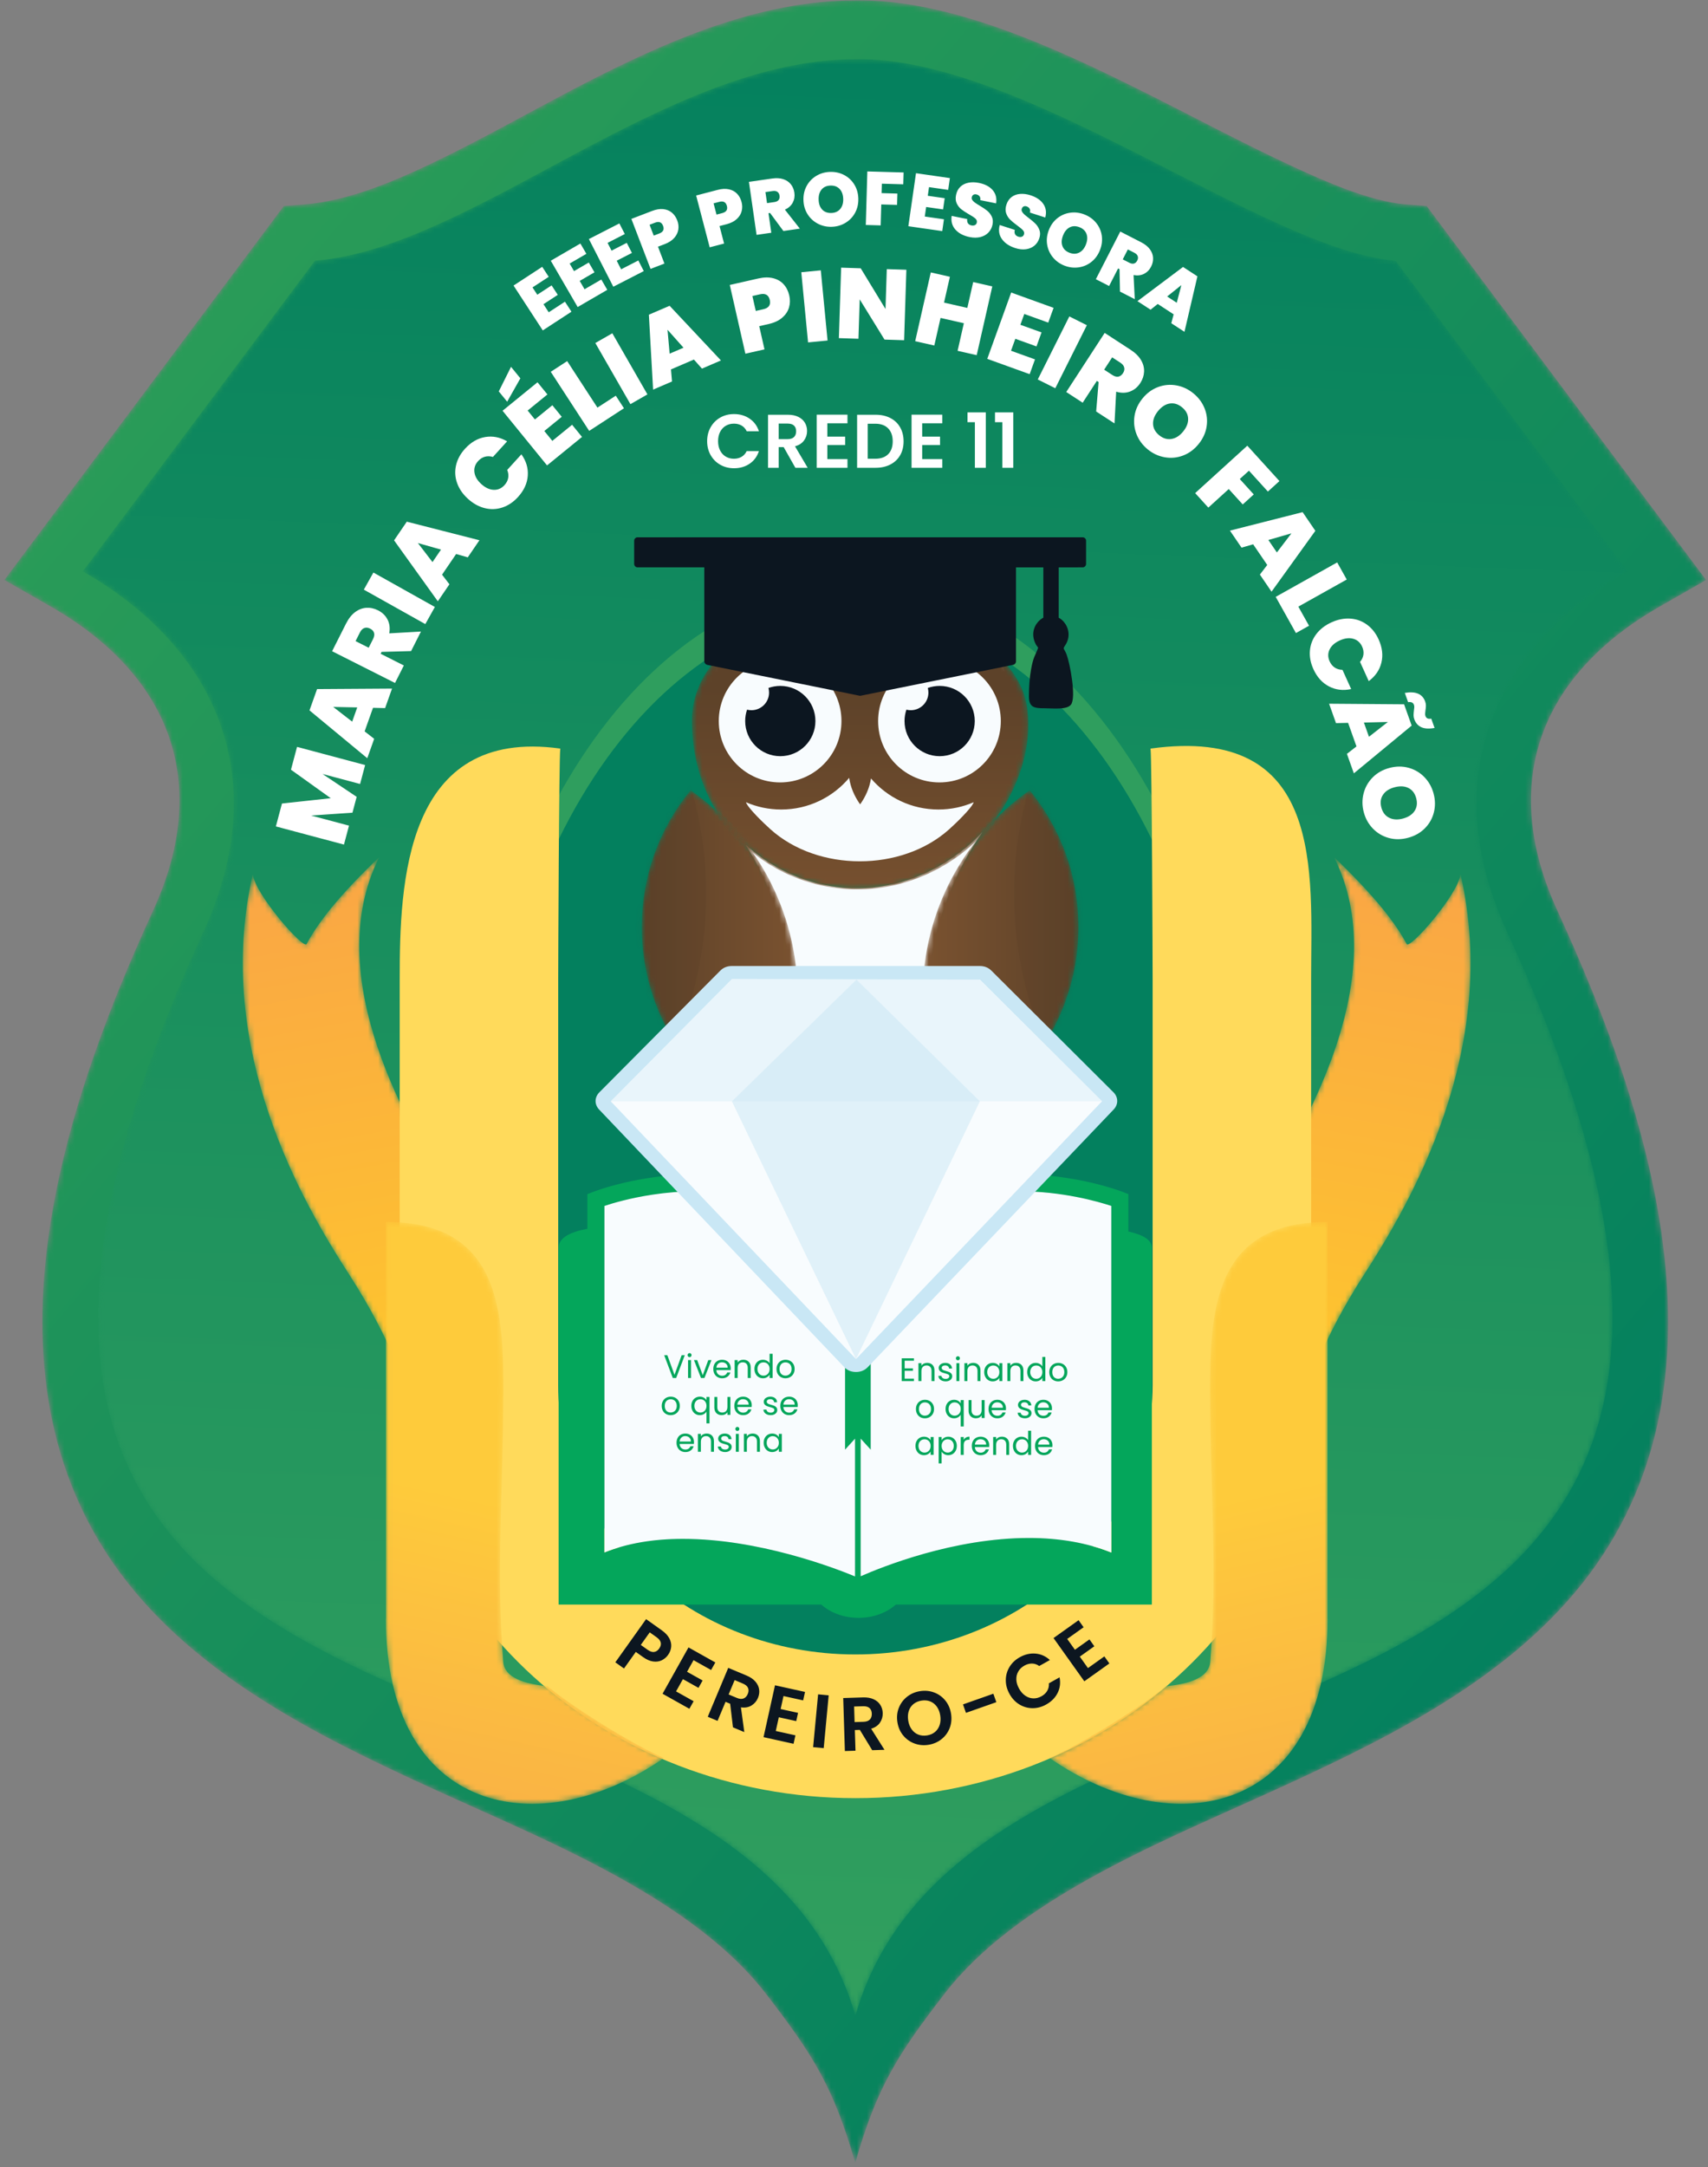<svg width="332" height="421" viewBox="0 0 332 421" fill="none" xmlns="http://www.w3.org/2000/svg">
<rect x="0" y="0" width="332" height="421" fill="#808080" stroke="none"/>
<mask id="mask0_160_4" style="mask-type:luminance" maskUnits="userSpaceOnUse" x="0" y="0" width="332" height="421">
<path d="M29.765 176.882C11.17 217.359 -5.973 271.01 26.402 309.423C42.125 328.077 65.749 339.155 87.547 349.038C107.783 358.213 134.956 369.305 148.84 387.272C158.069 399.215 162.028 405.487 166.24 420.165C170.452 405.487 174.411 399.215 183.639 387.272C197.523 369.305 224.696 358.213 244.932 349.038C266.731 339.155 290.355 328.077 306.077 309.423C338.453 271.01 321.31 217.359 302.715 176.882C291.293 152.018 299.392 131.119 322.654 117.807L331.629 112.671L277.323 40.03L273.199 39.701C266.416 39.162 257.585 35.261 251.449 32.422C241.351 27.749 231.511 22.428 221.544 17.473C205.365 9.429 184.522 -0.287 166.146 0.085C147.4 0.113 129.368 8.086 113.01 16.537C103.192 21.61 93.559 27.162 83.58 31.903C76.229 35.395 67.465 39.05 59.281 39.701L55.157 40.03L0.85 112.671L9.825 117.807C33.087 131.119 41.187 152.018 29.765 176.882Z" fill="white"/>
</mask>
<g mask="url(#mask0_160_4)">
<path fill-rule="evenodd" clip-rule="evenodd" d="M29.765 176.882C11.17 217.359 -5.973 271.01 26.402 309.423C42.125 328.077 65.749 339.155 87.547 349.038C107.783 358.213 134.956 369.305 148.84 387.272C158.069 399.215 162.028 405.487 166.24 420.165C170.452 405.487 174.411 399.215 183.639 387.272C197.523 369.305 224.696 358.213 244.932 349.038C266.731 339.155 290.355 328.077 306.077 309.423C338.453 271.01 321.31 217.359 302.715 176.882C291.293 152.018 299.392 131.119 322.654 117.807L331.629 112.671L277.323 40.03L273.199 39.701C266.416 39.162 257.585 35.261 251.449 32.422C241.351 27.749 231.511 22.428 221.544 17.473C205.365 9.429 184.522 -0.287 166.146 0.085C147.4 0.113 129.368 8.086 113.01 16.537C103.192 21.61 93.559 27.162 83.58 31.903C76.229 35.395 67.465 39.05 59.281 39.701L55.157 40.03L0.85 112.671L9.825 117.807C33.087 131.119 41.187 152.018 29.765 176.882Z" fill="url(#paint0_linear_160_4)"/>
</g>
<mask id="mask1_160_4" style="mask-type:luminance" maskUnits="userSpaceOnUse" x="16" y="11" width="301" height="381">
<path d="M166.266 391.588C190.217 308.118 373.936 357.324 292.95 181.034C279.078 150.838 290.675 125.718 316.389 111.003L271.27 50.648C245.887 48.628 198.836 10.782 166.247 11.509C129.075 11.509 91.934 48.203 61.21 50.648L16.09 111.003C41.804 125.718 53.402 150.838 39.53 181.034C-41.457 357.324 142.314 308.118 166.266 391.588Z" fill="white"/>
</mask>
<g mask="url(#mask1_160_4)">
<path fill-rule="evenodd" clip-rule="evenodd" d="M166.266 391.588C190.217 308.118 373.936 357.324 292.95 181.034C279.078 150.838 290.675 125.718 316.389 111.003L271.27 50.648C245.887 48.628 198.836 10.782 166.247 11.509C129.075 11.509 91.934 48.203 61.21 50.648L16.09 111.003C41.804 125.718 53.402 150.838 39.53 181.034C-41.457 357.324 142.314 308.118 166.266 391.588Z" fill="url(#paint1_linear_160_4)"/>
</g>
<path d="M57.739 145.097L70.974 148.622L69.994 152.301L62.691 150.356L69.329 154.799L68.51 157.877L60.48 158.433L67.84 160.393L66.859 164.073L53.624 160.548L54.809 156.098L64.292 155.065L56.559 149.528L57.739 145.097ZM72.503 137.507L70.875 142.083L72.733 143.527L71.391 147.298L60.16 138.003L61.632 133.866L76.203 133.771L74.856 137.56L72.503 137.507ZM69.439 137.427L64.77 137.333L68.456 140.191L69.439 137.427ZM79.908 126.487L74.173 126.64L73.989 127.004L78.499 129.279L76.784 132.679L64.555 126.51L67.259 121.149C67.755 120.167 68.346 119.42 69.031 118.91C69.717 118.4 70.445 118.122 71.215 118.075C71.986 118.029 72.741 118.192 73.481 118.566C74.314 118.985 74.93 119.583 75.329 120.358C75.729 121.132 75.84 122.027 75.663 123.04L81.824 122.688L79.908 126.487ZM71.665 125.831L72.514 124.149C72.747 123.687 72.812 123.284 72.709 122.942C72.606 122.6 72.347 122.323 71.93 122.114C71.537 121.915 71.168 121.878 70.823 122.001C70.478 122.124 70.191 122.411 69.964 122.862L69.115 124.545L71.665 125.831ZM72.581 111.226L84.532 117.916L82.672 121.239L70.721 114.549L72.581 111.226ZM88.665 107.625L85.928 111.639L87.359 113.507L85.104 116.814L76.6 104.973L79.073 101.345L93.192 104.951L90.926 108.274L88.665 107.625ZM85.72 106.771L81.229 105.495L84.068 109.195L85.72 106.771ZM90.953 96.898C89.956 95.992 89.256 94.975 88.854 93.849C88.451 92.722 88.38 91.576 88.641 90.414C88.902 89.25 89.485 88.17 90.39 87.174C91.54 85.908 92.845 85.151 94.304 84.902C95.764 84.653 97.187 84.931 98.574 85.736L95.817 88.77C95.269 88.604 94.748 88.59 94.254 88.728C93.761 88.867 93.323 89.146 92.94 89.568C92.347 90.22 92.107 90.951 92.22 91.762C92.332 92.572 92.776 93.331 93.553 94.036C94.339 94.75 95.141 95.124 95.958 95.158C96.776 95.193 97.481 94.884 98.073 94.232C98.457 93.811 98.693 93.347 98.784 92.843C98.874 92.339 98.81 91.822 98.592 91.292L101.349 88.258C102.283 89.561 102.695 90.951 102.587 92.428C102.479 93.905 101.85 95.276 100.7 96.541C99.794 97.538 98.775 98.222 97.642 98.592C96.509 98.963 95.363 99.002 94.203 98.709C93.043 98.416 91.959 97.812 90.953 96.898ZM102.567 79.756L103.978 81.489L107.367 78.728L109.195 80.972L105.806 83.733L107.364 85.646L111.205 82.517L113.131 84.882L106.337 90.416L97.688 79.796L104.482 74.263L106.408 76.628L102.567 79.756ZM101.15 73.494L98.585 78.037L96.954 76.034L99.333 71.264L101.15 73.494ZM116.129 79.19L119.695 76.87L121.285 79.312L114.527 83.71L107.056 72.229L110.248 70.153L116.129 79.19ZM119.023 64.742L125.846 76.619L122.543 78.516L115.721 66.639L119.023 64.742ZM134.884 69.85L130.422 71.768L130.626 74.112L126.95 75.693L126.127 61.138L130.161 59.404L140.14 70.023L136.445 71.611L134.884 69.85ZM132.859 67.549L129.753 64.063L130.163 68.708L132.859 67.549ZM153.42 57.415C153.604 58.223 153.584 59.001 153.362 59.749C153.14 60.497 152.698 61.155 152.037 61.723C151.376 62.292 150.502 62.699 149.416 62.945L147.578 63.362L148.601 67.872L144.887 68.714L141.856 55.357L147.408 54.097C148.481 53.854 149.438 53.836 150.275 54.045C151.112 54.253 151.797 54.649 152.327 55.233C152.858 55.816 153.223 56.543 153.42 57.415ZM148.385 60.071C149.433 59.833 149.848 59.235 149.631 58.275C149.41 57.302 148.776 56.935 147.727 57.172L146.249 57.508L146.907 60.406L148.385 60.071ZM159.545 52.52L160.861 66.153L157.071 66.519L155.754 52.886L159.545 52.52ZM175.739 66.095L171.933 65.972L167.111 58.159L166.865 65.81L163.059 65.687L163.499 51.997L167.305 52.12L172.124 60.031L172.373 52.283L176.18 52.405L175.739 66.095ZM192.881 55.637L189.851 68.994L186.137 68.151L187.354 62.789L182.825 61.762L181.609 67.124L177.895 66.281L180.926 52.924L184.64 53.767L183.501 58.788L188.028 59.815L189.168 54.794L192.881 55.637ZM199.1 60.991L198.341 63.093L202.453 64.576L201.471 67.298L197.359 65.815L196.521 68.136L201.182 69.817L200.146 72.686L191.904 69.713L196.553 56.829L204.795 59.803L203.76 62.672L199.1 60.991ZM211.263 63.176L205.128 75.422L201.723 73.717L207.858 61.47L211.263 63.176ZM213.071 79.937L213.547 74.219L213.205 73.997L210.45 78.231L207.258 76.154L214.728 64.673L219.76 67.948C220.683 68.548 221.36 69.217 221.792 69.954C222.225 70.691 222.422 71.445 222.384 72.216C222.345 72.987 222.1 73.72 221.648 74.415C221.139 75.197 220.478 75.744 219.664 76.056C218.85 76.369 217.95 76.382 216.962 76.094L216.638 82.258L213.071 79.937ZM214.625 71.815L216.204 72.843C216.638 73.125 217.031 73.234 217.382 73.169C217.734 73.104 218.037 72.876 218.291 72.486C218.531 72.117 218.609 71.753 218.524 71.397C218.439 71.04 218.185 70.725 217.762 70.449L216.183 69.421L214.625 71.815ZM223.094 87.3C222.1 86.49 221.376 85.512 220.923 84.367C220.47 83.22 220.337 82.035 220.525 80.809C220.713 79.584 221.232 78.449 222.083 77.405C222.933 76.361 223.94 75.623 225.101 75.191C226.263 74.759 227.449 74.652 228.659 74.869C229.868 75.086 230.971 75.599 231.965 76.409C232.969 77.227 233.697 78.204 234.15 79.341C234.602 80.478 234.732 81.656 234.539 82.878C234.346 84.099 233.824 85.232 232.974 86.276C232.123 87.32 231.12 88.06 229.963 88.496C228.806 88.932 227.62 89.044 226.406 88.832C225.193 88.621 224.088 88.11 223.094 87.3ZM225.327 84.559C226.08 85.172 226.876 85.41 227.713 85.274C228.551 85.137 229.305 84.658 229.976 83.835C230.663 82.991 230.987 82.147 230.946 81.305C230.906 80.462 230.51 79.733 229.757 79.12C228.993 78.499 228.198 78.255 227.369 78.391C226.54 78.526 225.783 79.016 225.095 79.859C224.417 80.693 224.095 81.529 224.13 82.368C224.164 83.206 224.564 83.936 225.327 84.559ZM248.697 93.456L246.454 95.495L242.77 91.44L240.987 93.06L243.704 96.051L241.562 97.998L238.844 95.006L234.876 98.612L232.315 95.794L242.452 86.583L248.697 93.456ZM246.325 109.754L243.589 105.741L241.327 106.389L239.073 103.083L253.202 99.492L255.676 103.121L247.16 114.945L244.895 111.622L246.325 109.754ZM248.197 107.326L251.025 103.611L246.544 104.902L248.197 107.326ZM252.371 117.848L254.449 121.561L251.905 122.984L247.968 115.949L259.92 109.259L261.78 112.582L252.371 117.848ZM258.835 120.89C260.062 120.334 261.273 120.096 262.467 120.174C263.661 120.252 264.74 120.642 265.704 121.343C266.668 122.044 267.428 123.008 267.983 124.235C268.688 125.793 268.865 127.291 268.514 128.73C268.163 130.168 267.343 131.364 266.054 132.317L264.363 128.582C264.734 128.144 264.953 127.671 265.023 127.164C265.091 126.657 265.008 126.143 264.773 125.624C264.41 124.822 263.834 124.311 263.046 124.092C262.258 123.873 261.385 123.98 260.429 124.413C259.462 124.851 258.8 125.438 258.444 126.175C258.088 126.912 258.091 127.681 258.455 128.484C258.69 129.003 259.021 129.404 259.447 129.687C259.874 129.97 260.374 130.117 260.948 130.128L262.638 133.863C261.071 134.202 259.632 134.029 258.319 133.343C257.006 132.658 255.998 131.536 255.293 129.978C254.737 128.751 254.515 127.544 254.624 126.357C254.734 125.17 255.154 124.103 255.883 123.154C256.612 122.206 257.596 121.451 258.835 120.89ZM263.671 145.004L262.043 140.428L259.691 140.482L258.349 136.712L272.927 136.823L274.399 140.96L263.162 150.238L261.814 146.449L263.671 145.004ZM266.098 143.13L269.776 140.254L265.114 140.366L266.098 143.13ZM273.067 134.609C275.177 134.243 276.497 134.804 277.027 136.292C277.127 136.573 277.175 136.842 277.169 137.098C277.164 137.354 277.135 137.656 277.08 138.006C277.044 138.252 277.022 138.46 277.013 138.628C277.003 138.796 277.026 138.953 277.078 139.1C277.238 139.551 277.614 139.72 278.206 139.606L278.851 141.417C277.753 141.616 276.885 141.564 276.248 141.261C275.612 140.958 275.165 140.447 274.909 139.727C274.813 139.458 274.766 139.2 274.767 138.953C274.768 138.704 274.792 138.394 274.837 138.021C274.874 137.774 274.896 137.566 274.905 137.398C274.914 137.23 274.892 137.073 274.84 136.926C274.684 136.487 274.306 136.313 273.705 136.403L273.067 134.609ZM265.09 157.791C264.76 156.552 264.747 155.335 265.053 154.142C265.358 152.948 265.946 151.909 266.817 151.027C267.688 150.146 268.774 149.531 270.076 149.184C271.377 148.838 272.626 148.83 273.82 149.163C275.014 149.494 276.037 150.103 276.89 150.989C277.742 151.874 278.333 152.937 278.663 154.176C278.996 155.427 279.012 156.646 278.712 157.832C278.412 159.018 277.825 160.049 276.952 160.924C276.08 161.8 274.992 162.411 273.691 162.758C272.389 163.104 271.143 163.115 269.95 162.789C268.757 162.463 267.731 161.859 266.872 160.975C266.014 160.091 265.42 159.03 265.09 157.791ZM268.507 156.881C268.757 157.819 269.261 158.479 270.019 158.86C270.777 159.241 271.67 159.295 272.696 159.022C273.747 158.742 274.504 158.249 274.966 157.542C275.428 156.837 275.534 156.014 275.284 155.076C275.031 154.124 274.529 153.461 273.778 153.084C273.028 152.707 272.127 152.659 271.076 152.939C270.037 153.216 269.286 153.704 268.822 154.404C268.358 155.104 268.253 155.929 268.507 156.881Z" fill="white"/>
<path d="M103.51 55.832L104.437 57.254L107.219 55.44L108.42 57.282L105.639 59.096L106.662 60.666L109.815 58.611L111.081 60.552L105.505 64.188L99.821 55.472L105.397 51.836L106.663 53.777L103.51 55.832ZM110.727 51.202L111.579 52.669L114.451 51.001L115.555 52.903L112.683 54.571L113.625 56.192L116.88 54.302L118.043 56.306L112.287 59.648L107.061 50.651L112.817 47.308L113.981 49.311L110.727 51.202ZM118.1 47.184L118.874 48.694L121.83 47.179L122.833 49.136L119.877 50.651L120.733 52.319L124.082 50.602L125.139 52.665L119.215 55.702L114.468 46.442L120.392 43.405L121.449 45.467L118.1 47.184ZM131.645 42.818C131.87 43.407 131.94 43.993 131.854 44.58C131.768 45.166 131.507 45.709 131.072 46.208C130.636 46.707 130.024 47.108 129.233 47.412L127.897 47.925L129.155 51.204L126.454 52.24L122.727 42.525L126.764 40.976C127.545 40.677 128.262 40.56 128.914 40.625C129.566 40.691 130.124 40.915 130.586 41.296C131.049 41.677 131.401 42.184 131.645 42.818ZM128.147 45.362C128.909 45.069 129.157 44.574 128.888 43.876C128.617 43.169 128.1 42.961 127.338 43.254L126.263 43.666L127.072 45.775L128.147 45.362ZM144.147 39.254C144.306 39.863 144.311 40.455 144.161 41.028C144.012 41.601 143.693 42.112 143.204 42.56C142.717 43.008 142.063 43.34 141.245 43.554L139.86 43.916L140.749 47.314L137.95 48.047L135.316 37.98L139.5 36.885C140.309 36.674 141.034 36.636 141.675 36.774C142.316 36.911 142.845 37.194 143.263 37.624C143.68 38.054 143.975 38.597 144.147 39.254ZM140.391 41.397C141.18 41.191 141.481 40.725 141.291 40.001C141.099 39.269 140.609 39.006 139.819 39.212L138.705 39.504L139.277 41.689L140.391 41.397ZM152.276 44.877L149.683 41.374L149.376 41.418L149.924 45.216L147.061 45.629L145.576 35.33L150.091 34.679C150.918 34.56 151.64 34.603 152.256 34.807C152.872 35.012 153.363 35.344 153.727 35.803C154.092 36.263 154.318 36.804 154.408 37.427C154.509 38.129 154.406 38.772 154.098 39.358C153.79 39.945 153.281 40.403 152.574 40.734L155.475 44.416L152.276 44.877ZM149.095 39.461L150.511 39.257C150.901 39.2 151.18 39.066 151.348 38.852C151.516 38.64 151.575 38.357 151.525 38.007C151.477 37.676 151.339 37.43 151.112 37.269C150.885 37.107 150.582 37.054 150.202 37.109L148.785 37.313L149.095 39.461ZM161.667 44.06C160.693 44.088 159.792 43.885 158.962 43.451C158.133 43.017 157.468 42.401 156.967 41.603C156.467 40.806 156.202 39.895 156.173 38.872C156.144 37.85 156.356 36.925 156.81 36.1C157.263 35.275 157.892 34.625 158.695 34.149C159.499 33.673 160.387 33.421 161.361 33.393C162.345 33.365 163.249 33.566 164.073 33.995C164.898 34.424 165.558 35.037 166.053 35.836C166.548 36.633 166.811 37.544 166.84 38.567C166.869 39.59 166.659 40.514 166.211 41.338C165.762 42.163 165.136 42.816 164.332 43.297C163.529 43.778 162.641 44.032 161.667 44.06ZM161.59 41.375C162.328 41.354 162.904 41.096 163.317 40.602C163.731 40.108 163.927 39.457 163.904 38.651C163.88 37.825 163.648 37.179 163.206 36.714C162.765 36.249 162.175 36.028 161.437 36.049C160.69 36.07 160.111 36.325 159.702 36.815C159.293 37.304 159.1 37.962 159.124 38.788C159.147 39.604 159.377 40.245 159.814 40.71C160.25 41.175 160.842 41.397 161.59 41.375ZM175.643 33.505L175.577 35.806L171.417 35.687L171.365 37.517L174.433 37.605L174.37 39.803L171.301 39.715L171.185 43.787L168.293 43.704L168.591 33.303L175.643 33.505ZM180.582 36.353L180.34 38.033L183.627 38.507L183.313 40.684L180.026 40.21L179.759 42.065L183.484 42.602L183.154 44.895L176.565 43.946L178.049 33.647L184.638 34.597L184.307 36.89L180.582 36.353ZM188.473 46.053C187.287 45.813 186.37 45.334 185.722 44.615C185.074 43.897 184.828 43.006 184.983 41.943L188.006 42.556C187.963 42.918 188.017 43.2 188.167 43.401C188.316 43.602 188.536 43.732 188.825 43.79C189.086 43.843 189.314 43.822 189.509 43.726C189.704 43.629 189.825 43.466 189.872 43.235C189.932 42.935 189.84 42.676 189.593 42.455C189.347 42.235 188.931 41.959 188.345 41.63C187.724 41.273 187.23 40.95 186.862 40.66C186.494 40.37 186.198 39.993 185.976 39.532C185.753 39.07 185.707 38.516 185.838 37.87C185.971 37.214 186.249 36.686 186.671 36.284C187.093 35.883 187.619 35.62 188.246 35.496C188.873 35.372 189.554 35.385 190.287 35.533C191.473 35.773 192.364 36.242 192.961 36.94C193.557 37.639 193.779 38.494 193.624 39.507L190.542 38.883C190.595 38.572 190.549 38.321 190.401 38.131C190.253 37.941 190.04 37.817 189.761 37.761C189.549 37.718 189.362 37.745 189.202 37.843C189.041 37.941 188.938 38.106 188.891 38.337C188.852 38.531 188.893 38.712 189.014 38.882C189.135 39.052 189.296 39.21 189.498 39.356C189.699 39.502 190.001 39.697 190.404 39.939C191.005 40.291 191.493 40.619 191.869 40.921C192.244 41.223 192.545 41.599 192.769 42.052C192.994 42.504 193.046 43.029 192.925 43.627C192.802 44.234 192.539 44.748 192.138 45.169C191.737 45.59 191.221 45.882 190.591 46.046C189.96 46.209 189.254 46.211 188.473 46.053ZM197.331 48.188C196.179 47.816 195.321 47.238 194.757 46.452C194.194 45.665 194.048 44.753 194.321 43.714L197.257 44.66C197.174 45.015 197.195 45.301 197.322 45.518C197.449 45.734 197.653 45.888 197.933 45.978C198.187 46.059 198.415 46.064 198.62 45.99C198.825 45.917 198.963 45.768 199.035 45.543C199.129 45.252 199.065 44.984 198.845 44.737C198.625 44.491 198.242 44.171 197.696 43.778C197.12 43.355 196.665 42.978 196.332 42.649C195.998 42.319 195.746 41.913 195.577 41.428C195.407 40.945 195.423 40.389 195.625 39.762C195.83 39.125 196.165 38.631 196.63 38.279C197.094 37.928 197.645 37.725 198.283 37.671C198.92 37.619 199.595 37.706 200.307 37.935C201.459 38.307 202.292 38.872 202.807 39.633C203.322 40.393 203.446 41.267 203.179 42.257L200.187 41.293C200.274 40.99 200.255 40.736 200.13 40.531C200.005 40.325 199.807 40.178 199.535 40.091C199.329 40.024 199.141 40.031 198.971 40.111C198.8 40.19 198.679 40.342 198.607 40.567C198.546 40.754 198.567 40.939 198.668 41.122C198.77 41.304 198.912 41.48 199.096 41.647C199.28 41.815 199.558 42.042 199.932 42.327C200.489 42.744 200.939 43.124 201.278 43.466C201.617 43.809 201.874 44.216 202.047 44.691C202.219 45.165 202.213 45.693 202.025 46.273C201.836 46.863 201.517 47.345 201.072 47.718C200.626 48.091 200.081 48.324 199.436 48.416C198.791 48.509 198.089 48.432 197.331 48.188ZM206.939 51.617C206.03 51.267 205.276 50.733 204.677 50.013C204.079 49.294 203.702 48.469 203.547 47.541C203.392 46.612 203.498 45.67 203.865 44.714C204.232 43.759 204.783 42.987 205.519 42.401C206.256 41.814 207.086 41.455 208.011 41.325C208.936 41.195 209.853 41.305 210.762 41.653C211.68 42.006 212.438 42.539 213.033 43.252C213.629 43.966 214.002 44.786 214.152 45.713C214.303 46.64 214.194 47.582 213.828 48.537C213.461 49.492 212.912 50.264 212.18 50.853C211.449 51.442 210.619 51.803 209.693 51.938C208.766 52.072 207.849 51.965 206.939 51.617ZM207.901 49.109C208.591 49.373 209.221 49.356 209.793 49.06C210.366 48.763 210.796 48.238 211.085 47.485C211.381 46.713 211.415 46.028 211.187 45.429C210.958 44.83 210.499 44.398 209.81 44.134C209.112 43.866 208.479 43.879 207.914 44.173C207.348 44.467 206.917 45 206.621 45.772C206.328 46.534 206.294 47.214 206.518 47.811C206.742 48.408 207.203 48.841 207.901 49.109ZM217.701 56.645L217.613 52.288L217.337 52.147L215.587 55.561L213.012 54.242L217.759 44.982L221.818 47.063C222.562 47.444 223.126 47.897 223.511 48.42C223.895 48.943 224.103 49.497 224.134 50.083C224.166 50.668 224.037 51.242 223.75 51.802C223.427 52.432 222.971 52.897 222.38 53.197C221.789 53.497 221.109 53.577 220.341 53.438L220.577 58.12L217.701 56.645ZM218.24 50.387L219.513 51.04C219.864 51.219 220.169 51.271 220.43 51.194C220.69 51.117 220.901 50.922 221.063 50.606C221.215 50.309 221.246 50.029 221.153 49.766C221.061 49.503 220.845 49.284 220.503 49.109L219.23 48.456L218.24 50.387ZM228.133 61.065L225.042 59.05L223.646 60.166L221.099 58.505L229.96 51.861L232.753 53.682L230.235 64.462L227.676 62.793L228.133 61.065ZM228.737 58.816L229.635 55.385L226.87 57.599L228.737 58.816Z" fill="white"/>
<path d="M137.454 85.71C137.454 84.696 137.683 83.788 138.141 82.986C138.598 82.184 139.223 81.559 140.015 81.112C140.807 80.664 141.695 80.441 142.679 80.441C143.83 80.441 144.839 80.735 145.705 81.326C146.571 81.916 147.176 82.733 147.52 83.776H145.144C144.908 83.284 144.576 82.915 144.148 82.669C143.72 82.423 143.225 82.3 142.664 82.3C142.064 82.3 141.53 82.44 141.063 82.721C140.596 83.001 140.231 83.397 139.971 83.909C139.71 84.42 139.579 85.02 139.579 85.71C139.579 86.389 139.71 86.986 139.971 87.503C140.231 88.019 140.596 88.418 141.063 88.698C141.53 88.979 142.064 89.119 142.664 89.119C143.225 89.119 143.72 88.993 144.148 88.743C144.576 88.492 144.908 88.12 145.144 87.628H147.52C147.176 88.681 146.573 89.5 145.712 90.085C144.851 90.671 143.84 90.964 142.679 90.964C141.695 90.964 140.807 90.74 140.015 90.292C139.223 89.844 138.598 89.222 138.141 88.425C137.683 87.628 137.454 86.723 137.454 85.71ZM154.604 90.875L152.331 86.861H151.358V90.875H149.291V80.573H153.158C153.955 80.573 154.634 80.713 155.195 80.994C155.756 81.274 156.177 81.653 156.457 82.13C156.737 82.607 156.878 83.141 156.878 83.732C156.878 84.41 156.681 85.023 156.287 85.569C155.894 86.115 155.308 86.492 154.531 86.698L156.995 90.875H154.604ZM151.358 85.311H153.084C153.645 85.311 154.063 85.175 154.339 84.905C154.614 84.634 154.752 84.258 154.752 83.776C154.752 83.303 154.614 82.937 154.339 82.677C154.063 82.416 153.645 82.285 153.084 82.285H151.358V85.311ZM160.818 82.241V84.823H164.287V86.462H160.818V89.193H164.73V90.875H158.752V80.558H164.73V82.241H160.818ZM170.205 80.573C171.288 80.573 172.24 80.784 173.061 81.208C173.883 81.631 174.518 82.233 174.966 83.016C175.413 83.798 175.637 84.706 175.637 85.739C175.637 86.772 175.413 87.675 174.966 88.447C174.518 89.22 173.883 89.817 173.061 90.24C172.24 90.664 171.288 90.875 170.205 90.875H166.604V80.573H170.205ZM170.132 89.119C171.214 89.119 172.05 88.824 172.641 88.233C173.231 87.643 173.526 86.811 173.526 85.739C173.526 84.666 173.231 83.828 172.641 83.223C172.05 82.617 171.214 82.315 170.132 82.315H168.67V89.119H170.132ZM179.253 82.241V84.823H182.722V86.462H179.253V89.193H183.165V90.875H177.187V80.558H183.165V82.241H179.253ZM188.064 82.02V80.115H191.621V90.875H189.496V82.02H188.064ZM193.407 82.02V80.115H196.964V90.875H194.839V82.02H193.407Z" fill="white"/>
<path fill-rule="evenodd" clip-rule="evenodd" d="M166.24 113.568C207.854 113.568 241.59 165.138 241.59 228.752C241.59 292.367 207.854 343.937 166.24 343.937C124.625 343.937 90.89 292.367 90.89 228.752C90.89 165.138 124.625 113.568 166.24 113.568Z" fill="#2F9E5E"/>
<path fill-rule="evenodd" clip-rule="evenodd" d="M166.24 118.855C205.945 118.855 238.131 168.057 238.131 228.752C238.131 289.447 205.945 338.651 166.24 338.651C126.535 338.651 94.349 289.447 94.349 228.752C94.349 168.057 126.535 118.855 166.24 118.855Z" fill="#03805E"/>
<mask id="mask2_160_4" style="mask-type:luminance" maskUnits="userSpaceOnUse" x="229" y="166" width="57" height="135">
<path d="M240.832 284.969C246.402 292.511 254.095 298.281 258.034 300.842C247.306 292.528 249.371 272.074 265.193 247.534C274.037 233.84 291.691 203.941 283.896 169.811C283.506 173.678 274.019 184.513 273.431 183.4C271.241 179.248 267.061 173.917 259.317 166.52C270.884 189.703 253.894 218.914 243.481 235.039C227.52 259.753 225.541 280.199 236.415 288.427C236.198 286.778 239.495 285.935 240.832 284.969Z" fill="white"/>
</mask>
<g mask="url(#mask2_160_4)">
<path fill-rule="evenodd" clip-rule="evenodd" d="M240.832 284.969C246.402 292.511 254.095 298.281 258.034 300.842C247.306 292.528 249.371 272.074 265.193 247.534C274.037 233.84 291.691 203.941 283.896 169.811C283.506 173.678 274.019 184.513 273.431 183.4C271.241 179.248 267.061 173.917 259.317 166.52C270.884 189.703 253.894 218.914 243.481 235.039C227.52 259.753 225.541 280.199 236.415 288.427C236.198 286.778 239.495 285.935 240.832 284.969Z" fill="url(#paint2_linear_160_4)"/>
</g>
<mask id="mask3_160_4" style="mask-type:luminance" maskUnits="userSpaceOnUse" x="47" y="166" width="57" height="135">
<path d="M92.196 284.969C86.626 292.511 78.933 298.282 74.994 300.843C85.722 292.528 83.657 272.074 67.835 247.534C58.991 233.84 41.337 203.941 49.133 169.811C49.522 173.678 59.01 184.513 59.597 183.401C61.788 179.249 65.967 173.917 73.711 166.52C62.144 189.703 79.134 218.914 89.547 235.039C105.508 259.753 107.487 280.2 96.613 288.428C96.83 286.778 93.534 285.936 92.196 284.969Z" fill="white"/>
</mask>
<g mask="url(#mask3_160_4)">
<path fill-rule="evenodd" clip-rule="evenodd" d="M92.196 284.969C86.626 292.511 78.933 298.282 74.994 300.843C85.722 292.528 83.657 272.074 67.835 247.534C58.991 233.84 41.337 203.941 49.133 169.811C49.522 173.678 59.01 184.513 59.597 183.401C61.788 179.249 65.967 173.917 73.711 166.52C62.144 189.703 79.134 218.914 89.547 235.039C105.508 259.753 107.487 280.2 96.613 288.428C96.83 286.778 93.534 285.936 92.196 284.969Z" fill="url(#paint3_linear_160_4)"/>
</g>
<path fill-rule="evenodd" clip-rule="evenodd" d="M77.694 190.163V269.063C77.694 313.205 117.556 349.322 166.277 349.322C214.997 349.322 254.859 313.205 254.859 269.063V190.163C254.859 169.364 257.641 140.756 223.644 145.424C223.907 147.438 224.048 188.089 224.048 190.163V269.063C224.048 297.796 197.99 321.406 166.277 321.406C134.563 321.406 108.505 297.796 108.505 269.063V190.163C108.505 188.089 108.645 147.438 108.909 145.424C78.621 141.222 77.694 171.635 77.694 190.163Z" fill="#FFDA5B"/>
<mask id="mask4_160_4" style="mask-type:luminance" maskUnits="userSpaceOnUse" x="203" y="237" width="56" height="114">
<path d="M258.042 314.444H258.061C258.061 352.337 228.229 358.389 203.997 341.501C209.447 339.279 221.752 331.694 226.617 327.58C231.175 327.133 234.978 325.922 235.235 322.877C236.686 305.66 235.232 288.305 235.232 271.018H235.213C235.213 255.184 235.588 237.319 258.061 237.391C258.04 261.243 258.042 290.589 258.042 314.444Z" fill="white"/>
</mask>
<g mask="url(#mask4_160_4)">
<path fill-rule="evenodd" clip-rule="evenodd" d="M258.042 314.444H258.061C258.061 352.337 228.229 358.389 203.997 341.501C209.447 339.279 221.752 331.694 226.617 327.58C231.175 327.133 234.978 325.922 235.235 322.877C236.686 305.66 235.232 288.305 235.232 271.018H235.213C235.213 255.184 235.588 237.319 258.061 237.391C258.04 261.243 258.042 290.589 258.042 314.444Z" fill="url(#paint4_linear_160_4)"/>
</g>
<mask id="mask5_160_4" style="mask-type:luminance" maskUnits="userSpaceOnUse" x="75" y="237" width="55" height="114">
<path d="M75.025 314.444H75.005C75.005 352.337 104.838 358.389 129.07 341.501C123.619 339.279 111.315 331.694 106.45 327.58C101.891 327.133 98.088 325.922 97.832 322.877C96.38 305.66 97.835 288.305 97.835 271.018H97.854C97.854 255.184 97.479 237.319 75.006 237.391C75.027 261.243 75.025 290.589 75.025 314.444Z" fill="white"/>
</mask>
<g mask="url(#mask5_160_4)">
<path fill-rule="evenodd" clip-rule="evenodd" d="M75.025 314.444H75.005C75.005 352.337 104.838 358.389 129.07 341.501C123.619 339.279 111.315 331.694 106.45 327.58C101.891 327.133 98.088 325.922 97.832 322.877C96.38 305.66 97.835 288.305 97.835 271.018H97.854C97.854 255.184 97.479 237.319 75.006 237.391C75.027 261.243 75.025 290.589 75.025 314.444Z" fill="url(#paint5_linear_160_4)"/>
</g>
<path fill-rule="evenodd" clip-rule="evenodd" d="M219.333 239.243V231.98L218.288 231.57C217.921 231.427 209.387 228.114 198.004 228.114C185.809 228.114 175.306 231.83 166.756 239.16C158.21 231.83 147.703 228.114 135.508 228.114C124.121 228.114 115.587 231.427 115.232 231.57L114.177 231.98V238.708C110.732 239.352 108.584 240.507 108.584 242.391C108.584 252.197 108.584 311.719 108.584 311.719H159.646C161.413 313.298 163.997 314.295 166.885 314.295C169.777 314.295 172.356 313.298 174.123 311.719H223.895C223.895 311.719 223.895 245.833 223.895 242.391C223.891 240.859 222.15 239.859 219.333 239.243ZM166.203 306.25C161.967 304.495 147.367 298.95 132.746 298.95C126.967 298.95 121.847 299.836 117.49 301.588L117.488 234.273C120.031 233.423 126.965 231.419 135.504 231.419C146.733 231.419 156.381 234.816 164.26 241.434V281.617L166.202 279.477L166.203 306.25ZM216.015 301.607C211.335 299.724 205.96 298.778 200.004 298.778C185.389 298.778 171.482 304.378 167.294 306.217V279.469L169.246 281.616L169.248 241.434C177.123 234.812 186.771 231.419 198 231.419C206.51 231.419 213.468 233.427 216.015 234.273L216.015 301.607Z" fill="#04A65B"/>
<path fill-rule="evenodd" clip-rule="evenodd" d="M169.248 241.434L169.246 274.998V281.616L167.294 279.469V306.217C171.482 304.377 185.389 298.778 200.004 298.778C205.96 298.778 211.336 299.724 216.015 301.607V274.998V234.273C213.468 233.427 206.51 231.419 198 231.419C186.772 231.419 177.123 234.812 169.248 241.434ZM164.261 274.998V241.434C156.381 234.816 146.733 231.419 135.504 231.419C132.383 231.419 129.476 231.686 126.92 232.068C122.483 232.73 119.102 233.734 117.488 234.273L117.49 301.588C121.847 299.836 126.968 298.95 132.746 298.95C147.367 298.95 161.967 304.495 166.203 306.25L166.202 279.477L164.261 281.617L164.261 274.998Z" fill="#F8FCFE"/>
<path d="M133.108 263.269L131.439 267.694H130.772L129.103 263.269H129.719L131.109 267.084L132.499 263.269H133.108ZM134.041 263.65C133.931 263.65 133.838 263.612 133.762 263.536C133.686 263.46 133.648 263.367 133.648 263.257C133.648 263.147 133.686 263.053 133.762 262.977C133.838 262.901 133.931 262.863 134.041 262.863C134.147 262.863 134.237 262.901 134.311 262.977C134.385 263.053 134.422 263.147 134.422 263.257C134.422 263.367 134.385 263.46 134.311 263.536C134.237 263.612 134.147 263.65 134.041 263.65ZM134.32 264.215V267.694H133.743V264.215H134.32ZM136.6 267.161L137.679 264.215H138.294L136.93 267.694H136.257L134.892 264.215H135.514L136.6 267.161ZM142.04 265.821C142.04 265.931 142.033 266.047 142.021 266.17H139.24C139.262 266.513 139.379 266.781 139.593 266.973C139.806 267.166 140.065 267.262 140.37 267.262C140.62 267.262 140.828 267.204 140.996 267.088C141.163 266.971 141.28 266.815 141.348 266.621H141.97C141.877 266.955 141.691 267.227 141.411 267.437C141.132 267.646 140.785 267.751 140.37 267.751C140.04 267.751 139.745 267.677 139.485 267.529C139.225 267.38 139.02 267.17 138.872 266.897C138.724 266.624 138.65 266.308 138.65 265.948C138.65 265.588 138.722 265.273 138.866 265.002C139.01 264.731 139.212 264.523 139.472 264.377C139.733 264.231 140.032 264.158 140.37 264.158C140.7 264.158 140.993 264.23 141.247 264.374C141.5 264.518 141.696 264.715 141.833 264.967C141.971 265.219 142.04 265.504 142.04 265.821ZM141.443 265.701C141.443 265.481 141.394 265.291 141.297 265.132C141.2 264.974 141.068 264.853 140.9 264.77C140.733 264.688 140.548 264.647 140.345 264.647C140.053 264.647 139.804 264.74 139.599 264.926C139.394 265.112 139.276 265.371 139.247 265.701H141.443ZM144.497 264.152C144.919 264.152 145.263 264.279 145.525 264.536C145.787 264.791 145.918 265.161 145.918 265.643V267.694H145.347V265.726C145.347 265.379 145.26 265.113 145.087 264.929C144.913 264.745 144.677 264.653 144.376 264.653C144.071 264.653 143.829 264.748 143.649 264.939C143.469 265.129 143.379 265.406 143.379 265.77V267.694H142.801V264.215H143.379V264.71C143.493 264.533 143.649 264.395 143.846 264.297C144.043 264.2 144.26 264.152 144.497 264.152ZM146.649 265.942C146.649 265.586 146.72 265.274 146.864 265.005C147.008 264.737 147.206 264.528 147.458 264.38C147.71 264.232 147.992 264.158 148.305 264.158C148.576 264.158 148.828 264.22 149.061 264.345C149.294 264.47 149.471 264.634 149.594 264.837V262.996H150.178V267.694H149.594V267.04C149.479 267.247 149.31 267.417 149.086 267.551C148.862 267.684 148.599 267.751 148.299 267.751C147.99 267.751 147.71 267.675 147.458 267.522C147.206 267.37 147.008 267.156 146.864 266.881C146.72 266.606 146.649 266.293 146.649 265.942ZM149.594 265.948C149.594 265.686 149.541 265.457 149.435 265.263C149.329 265.068 149.187 264.919 149.007 264.815C148.827 264.711 148.629 264.66 148.413 264.66C148.197 264.66 148 264.71 147.823 264.812C147.645 264.913 147.503 265.062 147.397 265.257C147.292 265.451 147.239 265.68 147.239 265.942C147.239 266.209 147.292 266.44 147.397 266.637C147.503 266.834 147.645 266.984 147.823 267.088C148 267.191 148.197 267.243 148.413 267.243C148.629 267.243 148.827 267.191 149.007 267.088C149.187 266.984 149.329 266.834 149.435 266.637C149.541 266.44 149.594 266.211 149.594 265.948ZM152.672 267.751C152.347 267.751 152.051 267.677 151.787 267.529C151.523 267.381 151.315 267.17 151.165 266.897C151.015 266.625 150.939 266.308 150.939 265.948C150.939 265.593 151.017 265.279 151.171 265.006C151.326 264.733 151.536 264.523 151.803 264.377C152.07 264.231 152.368 264.158 152.698 264.158C153.028 264.158 153.326 264.231 153.593 264.377C153.86 264.523 154.07 264.732 154.225 265.002C154.379 265.273 154.456 265.588 154.456 265.948C154.456 266.308 154.377 266.625 154.218 266.897C154.059 267.17 153.845 267.381 153.574 267.529C153.303 267.677 153.003 267.751 152.672 267.751ZM152.672 267.243C152.88 267.243 153.075 267.194 153.257 267.097C153.439 267 153.586 266.854 153.698 266.659C153.81 266.464 153.866 266.228 153.866 265.948C153.866 265.669 153.811 265.432 153.701 265.237C153.591 265.042 153.447 264.898 153.269 264.803C153.092 264.707 152.899 264.66 152.692 264.66C152.48 264.66 152.286 264.707 152.111 264.803C151.935 264.898 151.794 265.042 151.689 265.237C151.583 265.432 151.53 265.669 151.53 265.948C151.53 266.232 151.582 266.471 151.685 266.666C151.789 266.86 151.928 267.005 152.101 267.101C152.275 267.196 152.465 267.243 152.672 267.243ZM130.357 274.919C130.031 274.919 129.736 274.844 129.471 274.697C129.207 274.549 128.999 274.338 128.849 274.065C128.699 273.792 128.624 273.476 128.624 273.116C128.624 272.76 128.701 272.446 128.855 272.174C129.01 271.9 129.221 271.691 129.487 271.545C129.754 271.399 130.052 271.326 130.382 271.326C130.712 271.326 131.01 271.399 131.277 271.545C131.544 271.691 131.754 271.9 131.909 272.17C132.063 272.441 132.141 272.756 132.141 273.116C132.141 273.476 132.061 273.792 131.902 274.065C131.744 274.338 131.529 274.549 131.258 274.697C130.987 274.844 130.687 274.919 130.357 274.919ZM130.357 274.411C130.564 274.411 130.759 274.362 130.941 274.265C131.123 274.168 131.27 274.021 131.382 273.827C131.494 273.632 131.55 273.395 131.55 273.116C131.55 272.837 131.495 272.6 131.385 272.405C131.275 272.21 131.131 272.065 130.953 271.97C130.776 271.875 130.583 271.828 130.376 271.828C130.164 271.828 129.97 271.875 129.795 271.97C129.619 272.065 129.478 272.21 129.373 272.405C129.267 272.6 129.214 272.837 129.214 273.116C129.214 273.4 129.266 273.638 129.369 273.834C129.473 274.028 129.612 274.173 129.785 274.268C129.959 274.363 130.149 274.411 130.357 274.411ZM134.381 273.11C134.381 272.754 134.453 272.442 134.597 272.174C134.741 271.905 134.939 271.696 135.191 271.548C135.442 271.4 135.725 271.326 136.038 271.326C136.338 271.326 136.602 271.393 136.828 271.526C137.055 271.659 137.221 271.823 137.326 272.018V271.383H137.911V276.512H137.326V274.221C137.216 274.415 137.047 274.58 136.819 274.716C136.591 274.851 136.324 274.919 136.019 274.919C135.714 274.919 135.437 274.843 135.187 274.69C134.938 274.538 134.741 274.324 134.597 274.049C134.453 273.774 134.381 273.461 134.381 273.11ZM137.326 273.116C137.326 272.854 137.273 272.625 137.168 272.431C137.062 272.236 136.919 272.087 136.739 271.983C136.56 271.879 136.361 271.828 136.146 271.828C135.93 271.828 135.733 271.878 135.556 271.98C135.378 272.082 135.236 272.23 135.13 272.424C135.025 272.619 134.972 272.848 134.972 273.11C134.972 273.377 135.025 273.608 135.13 273.805C135.236 274.002 135.378 274.152 135.556 274.256C135.733 274.36 135.93 274.411 136.146 274.411C136.361 274.411 136.56 274.36 136.739 274.256C136.919 274.152 137.062 274.002 137.168 273.805C137.273 273.608 137.326 273.378 137.326 273.116ZM141.973 271.384V274.862H141.395V274.348C141.285 274.525 141.132 274.664 140.935 274.764C140.739 274.863 140.522 274.913 140.285 274.913C140.014 274.913 139.771 274.857 139.554 274.745C139.339 274.632 139.169 274.464 139.043 274.24C138.919 274.016 138.856 273.742 138.856 273.421V271.384H139.427V273.345C139.427 273.688 139.515 273.951 139.688 274.135C139.861 274.319 140.098 274.411 140.399 274.411C140.708 274.411 140.951 274.316 141.129 274.126C141.307 273.935 141.395 273.658 141.395 273.294V271.384H141.973ZM146.125 272.989C146.125 273.099 146.118 273.216 146.106 273.339H143.326C143.346 273.681 143.464 273.949 143.678 274.141C143.891 274.334 144.151 274.431 144.455 274.431C144.705 274.431 144.913 274.372 145.081 274.256C145.248 274.139 145.365 273.984 145.433 273.789H146.055C145.962 274.124 145.776 274.395 145.496 274.605C145.217 274.815 144.87 274.919 144.455 274.919C144.125 274.919 143.83 274.845 143.57 274.697C143.309 274.549 143.105 274.338 142.957 274.065C142.809 273.792 142.735 273.476 142.735 273.116C142.735 272.757 142.807 272.441 142.951 272.17C143.095 271.9 143.297 271.691 143.557 271.545C143.817 271.399 144.117 271.327 144.455 271.327C144.785 271.327 145.077 271.398 145.331 271.542C145.585 271.686 145.781 271.884 145.919 272.136C146.056 272.387 146.125 272.672 146.125 272.989ZM145.528 272.869C145.528 272.649 145.48 272.459 145.382 272.301C145.285 272.142 145.153 272.021 144.985 271.939C144.818 271.856 144.633 271.815 144.43 271.815C144.138 271.815 143.89 271.908 143.684 272.095C143.479 272.28 143.361 272.539 143.332 272.869H145.528ZM149.813 274.919C149.546 274.919 149.307 274.874 149.095 274.782C148.884 274.692 148.717 274.565 148.594 274.402C148.471 274.239 148.404 274.051 148.391 273.84H148.987C149.005 274.014 149.086 274.155 149.232 274.265C149.378 274.375 149.569 274.431 149.806 274.431C150.027 274.431 150.2 274.381 150.327 274.284C150.454 274.187 150.518 274.064 150.518 273.916C150.518 273.764 150.45 273.65 150.314 273.576C150.179 273.503 149.97 273.429 149.686 273.358C149.428 273.29 149.217 273.221 149.054 273.151C148.891 273.082 148.752 272.978 148.635 272.84C148.519 272.703 148.461 272.522 148.461 272.297C148.461 272.12 148.514 271.957 148.619 271.808C148.725 271.661 148.875 271.543 149.07 271.457C149.265 271.37 149.487 271.327 149.737 271.327C150.122 271.327 150.433 271.424 150.67 271.618C150.907 271.813 151.034 272.08 151.051 272.418H150.473C150.461 272.236 150.387 272.09 150.254 271.98C150.121 271.87 149.942 271.815 149.718 271.815C149.511 271.815 149.345 271.859 149.223 271.948C149.1 272.037 149.038 272.153 149.038 272.297C149.038 272.412 149.075 272.506 149.15 272.58C149.224 272.654 149.317 272.713 149.429 272.758C149.541 272.802 149.696 272.852 149.895 272.907C150.145 272.975 150.348 273.041 150.505 273.107C150.661 273.172 150.795 273.271 150.908 273.402C151.02 273.533 151.078 273.705 151.082 273.916C151.082 274.106 151.029 274.278 150.924 274.431C150.818 274.583 150.669 274.702 150.476 274.789C150.284 274.876 150.062 274.919 149.813 274.919ZM155.069 272.989C155.069 273.099 155.062 273.216 155.05 273.339H152.27C152.291 273.681 152.408 273.949 152.622 274.141C152.836 274.334 153.095 274.431 153.4 274.431C153.649 274.431 153.858 274.372 154.025 274.256C154.192 274.139 154.31 273.984 154.377 273.789H154.999C154.906 274.124 154.72 274.395 154.441 274.605C154.161 274.815 153.814 274.919 153.4 274.919C153.07 274.919 152.774 274.845 152.514 274.697C152.254 274.549 152.05 274.338 151.902 274.065C151.753 273.792 151.68 273.476 151.68 273.116C151.68 272.757 151.751 272.441 151.895 272.17C152.039 271.9 152.241 271.691 152.501 271.545C152.762 271.399 153.061 271.327 153.4 271.327C153.73 271.327 154.022 271.398 154.276 271.542C154.529 271.686 154.725 271.884 154.863 272.136C155 272.387 155.069 272.672 155.069 272.989ZM154.472 272.869C154.472 272.649 154.424 272.459 154.326 272.301C154.229 272.142 154.097 272.021 153.929 271.939C153.762 271.856 153.577 271.815 153.374 271.815C153.082 271.815 152.834 271.908 152.628 272.095C152.423 272.28 152.305 272.539 152.276 272.869H154.472ZM134.895 280.157C134.895 280.267 134.889 280.383 134.876 280.506H132.096C132.117 280.849 132.235 281.117 132.448 281.309C132.662 281.502 132.921 281.598 133.226 281.598C133.475 281.598 133.684 281.54 133.851 281.423C134.018 281.307 134.136 281.151 134.203 280.957H134.825C134.733 281.291 134.546 281.563 134.267 281.773C133.988 281.982 133.641 282.087 133.226 282.087C132.896 282.087 132.601 282.013 132.34 281.865C132.08 281.717 131.876 281.506 131.728 281.233C131.58 280.96 131.506 280.644 131.506 280.284C131.506 279.924 131.577 279.609 131.721 279.338C131.865 279.067 132.067 278.859 132.328 278.713C132.588 278.567 132.887 278.494 133.226 278.494C133.556 278.494 133.848 278.566 134.102 278.71C134.356 278.854 134.551 279.051 134.689 279.304C134.827 279.555 134.895 279.84 134.895 280.157ZM134.299 280.037C134.299 279.816 134.25 279.627 134.152 279.469C134.055 279.31 133.923 279.189 133.756 279.107C133.589 279.024 133.404 278.983 133.2 278.983C132.909 278.983 132.66 279.076 132.455 279.262C132.249 279.448 132.132 279.706 132.102 280.037H134.299ZM137.352 278.488C137.775 278.488 138.118 278.616 138.381 278.872C138.643 279.127 138.774 279.497 138.774 279.98V282.03H138.202V280.062C138.202 279.715 138.116 279.449 137.942 279.265C137.769 279.081 137.532 278.989 137.231 278.989C136.927 278.989 136.685 279.084 136.504 279.275C136.325 279.465 136.235 279.742 136.235 280.106V282.03H135.657V278.551H136.235V279.046C136.349 278.869 136.504 278.731 136.701 278.633C136.898 278.536 137.115 278.488 137.352 278.488ZM140.951 282.087C140.685 282.087 140.446 282.041 140.234 281.95C140.022 281.859 139.855 281.732 139.733 281.57C139.61 281.407 139.542 281.219 139.529 281.008H140.126C140.143 281.181 140.225 281.323 140.37 281.433C140.517 281.543 140.708 281.598 140.945 281.598C141.165 281.598 141.339 281.549 141.465 281.452C141.592 281.355 141.656 281.232 141.656 281.084C141.656 280.932 141.588 280.818 141.453 280.744C141.317 280.67 141.108 280.597 140.824 280.525C140.566 280.458 140.356 280.389 140.193 280.319C140.03 280.249 139.89 280.146 139.774 280.008C139.657 279.87 139.599 279.689 139.599 279.465C139.599 279.287 139.652 279.125 139.758 278.976C139.864 278.828 140.014 278.711 140.209 278.624C140.403 278.537 140.626 278.494 140.875 278.494C141.26 278.494 141.571 278.591 141.808 278.786C142.045 278.98 142.172 279.247 142.189 279.586H141.611C141.599 279.404 141.526 279.258 141.392 279.148C141.259 279.037 141.08 278.983 140.856 278.983C140.649 278.983 140.484 279.027 140.361 279.116C140.238 279.205 140.177 279.321 140.177 279.465C140.177 279.579 140.214 279.674 140.288 279.748C140.362 279.822 140.455 279.881 140.567 279.925C140.679 279.97 140.835 280.019 141.034 280.075C141.284 280.142 141.487 280.209 141.643 280.275C141.8 280.34 141.934 280.439 142.046 280.57C142.159 280.701 142.217 280.872 142.221 281.084C142.221 281.274 142.168 281.446 142.062 281.598C141.956 281.75 141.807 281.87 141.615 281.957C141.422 282.044 141.201 282.087 140.951 282.087ZM143.332 277.986C143.222 277.986 143.129 277.948 143.052 277.872C142.976 277.796 142.938 277.702 142.938 277.592C142.938 277.482 142.976 277.39 143.052 277.313C143.129 277.237 143.222 277.199 143.332 277.199C143.438 277.199 143.528 277.237 143.602 277.313C143.676 277.39 143.713 277.482 143.713 277.592C143.713 277.702 143.676 277.796 143.602 277.872C143.528 277.948 143.438 277.986 143.332 277.986ZM143.611 278.551V282.03H143.033V278.551H143.611ZM146.29 278.488C146.713 278.488 147.056 278.616 147.318 278.872C147.581 279.127 147.712 279.497 147.712 279.98V282.03H147.14V280.062C147.14 279.715 147.054 279.449 146.88 279.265C146.707 279.081 146.47 278.989 146.169 278.989C145.865 278.989 145.623 279.084 145.443 279.275C145.263 279.465 145.173 279.742 145.173 280.106V282.03H144.595V278.551H145.173V279.046C145.287 278.869 145.443 278.731 145.639 278.633C145.836 278.536 146.053 278.488 146.29 278.488ZM148.442 280.278C148.442 279.922 148.514 279.61 148.658 279.341C148.802 279.073 149 278.864 149.252 278.716C149.503 278.568 149.783 278.494 150.093 278.494C150.397 278.494 150.662 278.559 150.886 278.691C151.11 278.822 151.277 278.987 151.387 279.186V278.551H151.971V282.03H151.387V281.382C151.273 281.585 151.103 281.754 150.876 281.887C150.65 282.02 150.387 282.087 150.086 282.087C149.777 282.087 149.498 282.011 149.248 281.859C148.998 281.706 148.802 281.492 148.658 281.217C148.514 280.942 148.442 280.629 148.442 280.278ZM151.387 280.285C151.387 280.022 151.335 279.793 151.229 279.599C151.123 279.404 150.98 279.255 150.8 279.151C150.62 279.048 150.423 278.996 150.207 278.996C149.991 278.996 149.794 279.047 149.616 279.148C149.439 279.25 149.297 279.398 149.191 279.593C149.085 279.787 149.032 280.016 149.032 280.278C149.032 280.545 149.085 280.777 149.191 280.973C149.297 281.17 149.439 281.32 149.616 281.424C149.794 281.528 149.991 281.58 150.207 281.58C150.423 281.58 150.62 281.528 150.8 281.424C150.98 281.32 151.123 281.17 151.229 280.973C151.335 280.777 151.387 280.547 151.387 280.285Z" fill="#04A65B"/>
<path d="M175.846 264.347V265.826H177.459V266.302H175.846V267.825H177.649V268.302H175.269V263.87H177.649V264.347H175.846ZM180.22 264.759C180.643 264.759 180.986 264.887 181.248 265.143C181.511 265.399 181.642 265.769 181.642 266.251V268.302H181.071V266.334C181.071 265.986 180.984 265.721 180.81 265.537C180.637 265.353 180.4 265.261 180.099 265.261C179.795 265.261 179.552 265.356 179.373 265.547C179.193 265.737 179.103 266.014 179.103 266.378V268.302H178.525V264.823H179.103V265.318C179.217 265.14 179.373 265.003 179.569 264.905C179.766 264.808 179.983 264.759 180.22 264.759ZM183.819 268.359C183.553 268.359 183.314 268.313 183.102 268.222C182.891 268.131 182.723 268.004 182.601 267.841C182.478 267.678 182.41 267.491 182.397 267.28H182.994C183.011 267.453 183.092 267.595 183.239 267.705C183.385 267.815 183.576 267.87 183.813 267.87C184.033 267.87 184.207 267.821 184.334 267.724C184.461 267.626 184.524 267.504 184.524 267.356C184.524 267.203 184.456 267.09 184.321 267.016C184.185 266.942 183.976 266.869 183.693 266.797C183.434 266.73 183.224 266.661 183.061 266.591C182.898 266.521 182.758 266.417 182.642 266.28C182.525 266.142 182.467 265.961 182.467 265.737C182.467 265.559 182.52 265.396 182.626 265.248C182.732 265.1 182.882 264.982 183.077 264.896C183.271 264.809 183.494 264.766 183.743 264.766C184.128 264.766 184.439 264.863 184.676 265.058C184.913 265.252 185.04 265.519 185.057 265.857H184.479C184.467 265.676 184.394 265.53 184.261 265.42C184.127 265.309 183.948 265.255 183.724 265.255C183.517 265.255 183.352 265.299 183.229 265.388C183.106 265.477 183.045 265.593 183.045 265.737C183.045 265.851 183.082 265.945 183.156 266.019C183.23 266.094 183.323 266.153 183.435 266.197C183.547 266.242 183.703 266.291 183.902 266.346C184.152 266.414 184.355 266.481 184.511 266.546C184.668 266.612 184.802 266.71 184.914 266.841C185.027 266.973 185.085 267.144 185.089 267.356C185.089 267.546 185.036 267.718 184.93 267.87C184.825 268.022 184.675 268.142 184.483 268.229C184.29 268.315 184.069 268.359 183.819 268.359ZM186.2 264.258C186.09 264.258 185.997 264.22 185.921 264.144C185.844 264.067 185.806 263.974 185.806 263.864C185.806 263.754 185.844 263.661 185.921 263.585C185.997 263.509 186.09 263.471 186.2 263.471C186.306 263.471 186.396 263.509 186.47 263.585C186.544 263.661 186.581 263.754 186.581 263.864C186.581 263.974 186.544 264.067 186.47 264.144C186.396 264.22 186.306 264.258 186.2 264.258ZM186.479 264.823V268.302H185.902V264.823H186.479ZM189.158 264.759C189.581 264.759 189.924 264.887 190.187 265.143C190.449 265.399 190.58 265.769 190.58 266.251V268.302H190.009V266.334C190.009 265.986 189.922 265.721 189.748 265.537C189.575 265.353 189.338 265.261 189.038 265.261C188.733 265.261 188.491 265.356 188.31 265.547C188.13 265.737 188.041 266.014 188.041 266.378V268.302H187.463V264.823H188.041V265.318C188.155 265.14 188.31 265.003 188.507 264.905C188.704 264.808 188.921 264.759 189.158 264.759ZM191.31 266.55C191.31 266.194 191.382 265.882 191.526 265.613C191.67 265.344 191.868 265.136 192.119 264.988C192.371 264.84 192.651 264.766 192.961 264.766C193.265 264.766 193.53 264.831 193.754 264.962C193.979 265.094 194.146 265.259 194.255 265.458V264.823H194.839V268.302H194.255V267.654C194.141 267.857 193.971 268.026 193.744 268.159C193.518 268.292 193.255 268.359 192.954 268.359C192.645 268.359 192.366 268.283 192.116 268.13C191.867 267.978 191.67 267.764 191.526 267.489C191.382 267.214 191.31 266.901 191.31 266.55ZM194.255 266.556C194.255 266.294 194.203 266.065 194.097 265.871C193.991 265.676 193.848 265.527 193.668 265.423C193.488 265.319 193.291 265.268 193.075 265.268C192.859 265.268 192.663 265.319 192.485 265.42C192.306 265.522 192.165 265.67 192.059 265.865C191.953 266.059 191.901 266.288 191.901 266.55C191.901 266.817 191.953 267.048 192.059 267.245C192.165 267.442 192.306 267.592 192.485 267.696C192.663 267.8 192.859 267.852 193.075 267.852C193.291 267.852 193.488 267.8 193.668 267.696C193.848 267.592 193.991 267.442 194.097 267.245C194.203 267.048 194.255 266.819 194.255 266.556ZM197.512 264.76C197.935 264.76 198.278 264.888 198.54 265.144C198.803 265.4 198.934 265.77 198.934 266.252V268.302H198.362V266.334C198.362 265.987 198.276 265.722 198.102 265.538C197.929 265.354 197.692 265.262 197.391 265.262C197.087 265.262 196.845 265.356 196.664 265.547C196.484 265.738 196.394 266.015 196.394 266.379V268.302H195.817V264.824H196.394V265.319C196.509 265.141 196.664 265.003 196.861 264.906C197.058 264.808 197.275 264.76 197.512 264.76ZM199.664 266.55C199.664 266.194 199.736 265.883 199.879 265.614C200.024 265.345 200.222 265.137 200.473 264.988C200.725 264.841 201.008 264.766 201.321 264.766C201.592 264.766 201.843 264.829 202.076 264.954C202.309 265.078 202.487 265.242 202.609 265.446V263.605H203.193V268.302H202.609V267.648C202.495 267.856 202.326 268.026 202.101 268.159C201.877 268.293 201.615 268.359 201.315 268.359C201.005 268.359 200.725 268.283 200.473 268.131C200.222 267.979 200.024 267.765 199.879 267.49C199.736 267.215 199.664 266.901 199.664 266.55ZM202.609 266.557C202.609 266.294 202.557 266.066 202.451 265.871C202.345 265.677 202.202 265.528 202.022 265.424C201.842 265.32 201.644 265.269 201.429 265.269C201.213 265.269 201.016 265.319 200.838 265.421C200.66 265.522 200.519 265.671 200.413 265.865C200.307 266.06 200.254 266.288 200.254 266.551C200.254 266.818 200.307 267.049 200.413 267.246C200.519 267.443 200.66 267.593 200.838 267.697C201.016 267.8 201.213 267.852 201.429 267.852C201.644 267.852 201.842 267.8 202.022 267.697C202.202 267.593 202.345 267.443 202.451 267.246C202.557 267.049 202.609 266.819 202.609 266.557ZM205.688 268.36C205.362 268.36 205.067 268.286 204.803 268.138C204.538 267.99 204.331 267.779 204.18 267.506C204.03 267.233 203.955 266.917 203.955 266.557C203.955 266.202 204.032 265.887 204.187 265.615C204.341 265.342 204.552 265.132 204.818 264.986C205.085 264.84 205.384 264.767 205.713 264.767C206.043 264.767 206.342 264.84 206.609 264.986C206.875 265.132 207.086 265.341 207.24 265.611C207.395 265.882 207.472 266.197 207.472 266.557C207.472 266.917 207.392 267.233 207.234 267.506C207.075 267.779 206.86 267.99 206.59 268.138C206.318 268.286 206.018 268.36 205.688 268.36ZM205.688 267.852C205.895 267.852 206.09 267.803 206.272 267.706C206.454 267.609 206.601 267.463 206.713 267.268C206.825 267.073 206.881 266.836 206.881 266.557C206.881 266.278 206.827 266.041 206.716 265.846C206.606 265.652 206.463 265.507 206.285 265.412C206.107 265.316 205.914 265.269 205.707 265.269C205.495 265.269 205.302 265.316 205.126 265.412C204.951 265.507 204.81 265.652 204.704 265.846C204.598 266.041 204.546 266.278 204.546 266.557C204.546 266.84 204.597 267.08 204.701 267.275C204.805 267.469 204.943 267.614 205.117 267.709C205.29 267.805 205.481 267.852 205.688 267.852ZM179.773 275.528C179.447 275.528 179.152 275.453 178.887 275.306C178.623 275.157 178.416 274.947 178.265 274.674C178.115 274.401 178.04 274.085 178.04 273.725C178.04 273.369 178.117 273.055 178.272 272.782C178.426 272.509 178.637 272.3 178.903 272.154C179.17 272.008 179.468 271.935 179.798 271.935C180.128 271.935 180.427 272.008 180.693 272.154C180.96 272.3 181.17 272.508 181.325 272.779C181.479 273.05 181.557 273.365 181.557 273.725C181.557 274.085 181.477 274.401 181.319 274.674C181.16 274.947 180.945 275.157 180.674 275.306C180.403 275.453 180.103 275.528 179.773 275.528ZM179.773 275.02C179.98 275.02 180.175 274.971 180.357 274.874C180.539 274.776 180.686 274.631 180.798 274.436C180.91 274.241 180.966 274.004 180.966 273.725C180.966 273.446 180.911 273.209 180.801 273.014C180.691 272.819 180.547 272.674 180.37 272.579C180.192 272.484 179.999 272.437 179.792 272.437C179.58 272.437 179.387 272.484 179.211 272.579C179.035 272.674 178.894 272.819 178.789 273.014C178.683 273.209 178.63 273.446 178.63 273.725C178.63 274.008 178.682 274.247 178.786 274.442C178.889 274.637 179.028 274.782 179.201 274.877C179.375 274.972 179.565 275.02 179.773 275.02ZM183.798 273.719C183.798 273.363 183.869 273.051 184.013 272.782C184.157 272.514 184.355 272.305 184.607 272.157C184.859 272.009 185.141 271.935 185.454 271.935C185.755 271.935 186.018 272.002 186.245 272.135C186.471 272.268 186.637 272.432 186.743 272.627V271.992H187.327V277.121H186.743V274.829C186.633 275.024 186.463 275.189 186.235 275.325C186.006 275.46 185.739 275.528 185.435 275.528C185.131 275.528 184.853 275.451 184.603 275.299C184.354 275.147 184.157 274.933 184.013 274.658C183.869 274.383 183.798 274.07 183.798 273.719ZM186.743 273.725C186.743 273.462 186.69 273.234 186.584 273.04C186.478 272.845 186.336 272.696 186.156 272.592C185.976 272.488 185.778 272.437 185.562 272.437C185.346 272.437 185.15 272.487 184.972 272.589C184.794 272.69 184.652 272.839 184.546 273.033C184.441 273.228 184.388 273.457 184.388 273.719C184.388 273.985 184.441 274.217 184.546 274.414C184.652 274.611 184.794 274.761 184.972 274.865C185.15 274.968 185.346 275.02 185.562 275.02C185.778 275.02 185.976 274.968 186.156 274.865C186.336 274.761 186.478 274.611 186.584 274.414C186.69 274.217 186.743 273.988 186.743 273.725ZM191.39 271.992V275.471H190.812V274.957C190.702 275.135 190.549 275.273 190.351 275.372C190.155 275.472 189.938 275.522 189.701 275.522C189.43 275.522 189.187 275.466 188.971 275.353C188.755 275.241 188.585 275.073 188.46 274.848C188.335 274.624 188.273 274.352 188.273 274.03V271.992H188.844V273.954C188.844 274.297 188.931 274.56 189.104 274.744C189.278 274.928 189.515 275.02 189.815 275.02C190.124 275.02 190.367 274.925 190.545 274.734C190.723 274.544 190.812 274.267 190.812 273.903V271.992H191.39ZM195.541 273.598C195.541 273.708 195.534 273.825 195.522 273.947H192.742C192.763 274.29 192.88 274.558 193.094 274.751C193.308 274.943 193.567 275.039 193.872 275.039C194.121 275.039 194.33 274.981 194.497 274.865C194.664 274.748 194.781 274.593 194.849 274.398H195.471C195.378 274.733 195.192 275.004 194.912 275.214C194.633 275.423 194.286 275.528 193.872 275.528C193.542 275.528 193.246 275.454 192.986 275.306C192.726 275.158 192.521 274.947 192.373 274.674C192.225 274.401 192.151 274.085 192.151 273.725C192.151 273.365 192.223 273.05 192.367 272.779C192.511 272.509 192.713 272.3 192.973 272.154C193.234 272.008 193.533 271.935 193.872 271.935C194.201 271.935 194.494 272.007 194.748 272.151C195.001 272.295 195.197 272.492 195.335 272.745C195.472 272.996 195.541 273.281 195.541 273.598ZM194.944 273.478C194.944 273.257 194.896 273.068 194.798 272.91C194.701 272.751 194.569 272.63 194.401 272.548C194.234 272.465 194.049 272.424 193.846 272.424C193.554 272.424 193.305 272.517 193.1 272.703C192.895 272.889 192.777 273.148 192.748 273.478H194.944ZM199.229 275.528C198.962 275.528 198.723 275.482 198.512 275.391C198.3 275.301 198.133 275.174 198.01 275.011C197.887 274.848 197.82 274.661 197.807 274.449H198.404C198.421 274.623 198.502 274.764 198.648 274.874C198.794 274.984 198.986 275.039 199.223 275.039C199.443 275.039 199.616 274.99 199.743 274.893C199.87 274.796 199.934 274.673 199.934 274.525C199.934 274.373 199.866 274.26 199.731 274.185C199.595 274.112 199.385 274.038 199.102 273.966C198.844 273.899 198.633 273.83 198.471 273.76C198.308 273.691 198.168 273.587 198.052 273.449C197.935 273.311 197.877 273.13 197.877 272.906C197.877 272.729 197.93 272.566 198.035 272.417C198.142 272.269 198.292 272.152 198.486 272.065C198.681 271.979 198.903 271.935 199.153 271.935C199.538 271.935 199.849 272.032 200.086 272.227C200.323 272.422 200.45 272.689 200.467 273.027H199.889C199.877 272.845 199.803 272.699 199.67 272.589C199.537 272.479 199.358 272.424 199.134 272.424C198.927 272.424 198.761 272.468 198.639 272.557C198.516 272.646 198.455 272.762 198.455 272.906C198.455 273.021 198.492 273.115 198.565 273.189C198.64 273.263 198.733 273.322 198.845 273.367C198.957 273.411 199.113 273.461 199.311 273.516C199.561 273.584 199.765 273.65 199.921 273.716C200.078 273.781 200.212 273.88 200.324 274.011C200.436 274.142 200.494 274.313 200.499 274.525C200.499 274.715 200.446 274.887 200.34 275.039C200.234 275.192 200.085 275.311 199.892 275.398C199.7 275.485 199.479 275.528 199.229 275.528ZM204.485 273.598C204.485 273.708 204.479 273.825 204.466 273.947H201.686C201.707 274.29 201.824 274.558 202.038 274.751C202.252 274.943 202.511 275.039 202.816 275.039C203.065 275.039 203.274 274.981 203.441 274.865C203.608 274.748 203.726 274.593 203.793 274.398H204.416C204.322 274.733 204.136 275.004 203.857 275.214C203.577 275.423 203.23 275.528 202.816 275.528C202.486 275.528 202.19 275.454 201.93 275.306C201.67 275.158 201.466 274.947 201.318 274.674C201.169 274.401 201.096 274.085 201.096 273.725C201.096 273.365 201.168 273.05 201.311 272.779C201.455 272.509 201.657 272.3 201.917 272.154C202.178 272.008 202.477 271.935 202.816 271.935C203.146 271.935 203.438 272.007 203.692 272.151C203.945 272.295 204.142 272.492 204.279 272.745C204.416 272.996 204.485 273.281 204.485 273.598ZM203.888 273.478C203.888 273.257 203.84 273.068 203.743 272.91C203.645 272.751 203.513 272.63 203.346 272.548C203.179 272.465 202.993 272.424 202.791 272.424C202.498 272.424 202.25 272.517 202.044 272.703C201.839 272.889 201.722 273.148 201.692 273.478H203.888ZM177.948 280.887C177.948 280.531 178.019 280.219 178.163 279.951C178.307 279.681 178.505 279.473 178.757 279.325C179.009 279.177 179.289 279.103 179.598 279.103C179.903 279.103 180.167 279.168 180.391 279.3C180.616 279.431 180.783 279.596 180.893 279.795V279.16H181.477V282.638H180.893V281.991C180.779 282.194 180.608 282.363 180.382 282.496C180.156 282.629 179.892 282.696 179.592 282.696C179.283 282.696 179.004 282.62 178.754 282.467C178.504 282.315 178.307 282.101 178.163 281.826C178.019 281.551 177.948 281.238 177.948 280.887ZM180.893 280.893C180.893 280.63 180.84 280.402 180.734 280.208C180.629 280.013 180.486 279.864 180.306 279.76C180.126 279.656 179.928 279.604 179.712 279.604C179.497 279.604 179.3 279.655 179.122 279.757C178.944 279.858 178.802 280.007 178.697 280.201C178.591 280.396 178.538 280.624 178.538 280.887C178.538 281.153 178.591 281.385 178.697 281.582C178.802 281.778 178.944 281.929 179.122 282.032C179.3 282.136 179.497 282.188 179.712 282.188C179.928 282.188 180.126 282.136 180.306 282.032C180.486 281.929 180.629 281.778 180.734 281.582C180.84 281.385 180.893 281.155 180.893 280.893ZM183.032 279.801C183.147 279.602 183.317 279.436 183.543 279.303C183.77 279.17 184.033 279.103 184.334 279.103C184.643 279.103 184.923 279.177 185.175 279.325C185.427 279.473 185.624 279.682 185.768 279.951C185.912 280.219 185.984 280.531 185.984 280.887C185.984 281.238 185.912 281.551 185.768 281.826C185.624 282.101 185.427 282.315 185.175 282.467C184.923 282.62 184.643 282.696 184.334 282.696C184.037 282.696 183.776 282.629 183.55 282.496C183.323 282.363 183.151 282.197 183.032 281.998V284.289H182.454V279.16H183.032V279.801ZM185.394 280.887C185.394 280.624 185.341 280.396 185.235 280.201C185.129 280.007 184.987 279.858 184.807 279.757C184.627 279.655 184.429 279.604 184.213 279.604C184.001 279.604 183.806 279.656 183.626 279.76C183.446 279.864 183.302 280.014 183.194 280.211C183.086 280.407 183.032 280.635 183.032 280.893C183.032 281.155 183.086 281.385 183.194 281.582C183.302 281.778 183.446 281.929 183.626 282.032C183.806 282.136 184.001 282.188 184.213 282.188C184.429 282.188 184.627 282.136 184.807 282.032C184.987 281.929 185.129 281.778 185.235 281.582C185.341 281.385 185.394 281.153 185.394 280.887ZM187.323 279.725C187.425 279.526 187.57 279.372 187.758 279.262C187.946 279.152 188.176 279.097 188.447 279.097V279.693H188.295C187.647 279.693 187.323 280.045 187.323 280.747V282.639H186.746V279.16H187.323V279.725ZM192.288 280.766C192.288 280.876 192.281 280.993 192.269 281.115H189.488C189.509 281.458 189.627 281.726 189.84 281.918C190.054 282.111 190.313 282.207 190.618 282.207C190.868 282.207 191.076 282.149 191.244 282.032C191.411 281.916 191.528 281.761 191.595 281.566H192.218C192.125 281.9 191.939 282.172 191.659 282.382C191.38 282.591 191.033 282.696 190.618 282.696C190.288 282.696 189.993 282.622 189.733 282.474C189.472 282.326 189.268 282.115 189.12 281.842C188.972 281.569 188.898 281.253 188.898 280.893C188.898 280.533 188.97 280.218 189.113 279.947C189.257 279.677 189.459 279.468 189.72 279.322C189.98 279.176 190.279 279.103 190.618 279.103C190.948 279.103 191.24 279.175 191.494 279.319C191.748 279.463 191.944 279.66 192.082 279.913C192.219 280.164 192.288 280.449 192.288 280.766ZM191.691 280.646C191.691 280.425 191.642 280.236 191.545 280.078C191.448 279.918 191.315 279.798 191.148 279.716C190.981 279.633 190.796 279.592 190.593 279.592C190.301 279.592 190.052 279.685 189.847 279.871C189.641 280.057 189.524 280.315 189.495 280.646H191.691ZM194.744 279.097C195.168 279.097 195.51 279.225 195.773 279.48C196.035 279.736 196.166 280.106 196.166 280.589V282.639H195.595V280.671C195.595 280.324 195.508 280.058 195.335 279.874C195.161 279.69 194.924 279.598 194.624 279.598C194.319 279.598 194.077 279.693 193.897 279.884C193.717 280.074 193.627 280.351 193.627 280.715V282.639H193.049V279.16H193.627V279.655C193.742 279.477 193.897 279.34 194.093 279.243C194.29 279.145 194.507 279.097 194.744 279.097ZM196.896 280.887C196.896 280.531 196.968 280.219 197.112 279.951C197.256 279.682 197.454 279.473 197.705 279.325C197.957 279.177 198.24 279.103 198.553 279.103C198.824 279.103 199.076 279.166 199.308 279.29C199.541 279.415 199.719 279.579 199.842 279.782V277.941H200.426V282.639H199.842V281.985C199.727 282.192 199.558 282.363 199.334 282.496C199.11 282.629 198.847 282.696 198.547 282.696C198.238 282.696 197.957 282.62 197.705 282.467C197.454 282.315 197.256 282.101 197.112 281.826C196.968 281.551 196.896 281.238 196.896 280.887ZM199.842 280.893C199.842 280.631 199.789 280.402 199.683 280.208C199.577 280.013 199.434 279.864 199.254 279.76C199.074 279.656 198.877 279.604 198.661 279.604C198.445 279.604 198.249 279.655 198.071 279.757C197.893 279.859 197.751 280.007 197.645 280.201C197.54 280.396 197.487 280.624 197.487 280.887C197.487 281.153 197.54 281.385 197.645 281.582C197.751 281.779 197.893 281.929 198.071 282.032C198.249 282.136 198.445 282.188 198.661 282.188C198.877 282.188 199.074 282.136 199.254 282.032C199.434 281.929 199.577 281.779 199.683 281.582C199.789 281.385 199.842 281.155 199.842 280.893ZM204.577 280.766C204.577 280.876 204.57 280.993 204.558 281.115H201.778C201.799 281.458 201.916 281.726 202.13 281.918C202.344 282.111 202.603 282.207 202.908 282.207C203.157 282.207 203.366 282.149 203.533 282.032C203.7 281.916 203.818 281.761 203.885 281.566H204.507C204.414 281.901 204.228 282.172 203.949 282.382C203.669 282.591 203.322 282.696 202.908 282.696C202.578 282.696 202.282 282.622 202.022 282.474C201.762 282.326 201.558 282.115 201.41 281.842C201.261 281.569 201.188 281.253 201.188 280.893C201.188 280.534 201.259 280.218 201.403 279.947C201.547 279.677 201.749 279.468 202.009 279.322C202.27 279.176 202.569 279.103 202.908 279.103C203.238 279.103 203.53 279.175 203.784 279.319C204.037 279.463 204.233 279.661 204.371 279.913C204.508 280.164 204.577 280.449 204.577 280.766ZM203.98 280.646C203.98 280.425 203.932 280.236 203.834 280.078C203.737 279.919 203.605 279.798 203.438 279.716C203.271 279.633 203.085 279.592 202.882 279.592C202.59 279.592 202.342 279.685 202.136 279.871C201.931 280.057 201.813 280.315 201.784 280.646H203.98Z" fill="#04A65B"/>
<path d="M129.857 321.499C129.536 321.948 129.131 322.293 128.638 322.535C128.146 322.776 127.588 322.855 126.964 322.773C126.34 322.691 125.683 322.404 124.994 321.913L123.588 320.911L121.293 324.133L119.609 322.933L125.588 314.543L128.677 316.744C129.326 317.207 129.799 317.713 130.096 318.263C130.393 318.813 130.516 319.366 130.464 319.921C130.413 320.476 130.21 321.002 129.857 321.499ZM125.89 320.504C126.355 320.835 126.775 320.974 127.151 320.922C127.527 320.869 127.851 320.651 128.126 320.266C128.708 319.448 128.542 318.714 127.629 318.063L126.294 317.113L124.555 319.553L125.89 320.504ZM134.81 322.516L133.548 324.769L136.574 326.464L135.773 327.894L132.747 326.199L131.413 328.581L134.825 330.492L134.003 331.96L128.788 329.039L133.83 320.038L139.044 322.96L138.223 324.427L134.81 322.516ZM142.474 335.565L141.929 330.983L141.031 330.607L139.479 334.309L137.573 333.511L141.556 324.009L145.122 325.505C145.857 325.813 146.429 326.204 146.838 326.68C147.247 327.156 147.489 327.667 147.563 328.216C147.637 328.764 147.56 329.311 147.332 329.856C147.069 330.482 146.651 330.971 146.076 331.322C145.502 331.674 144.817 331.794 144.02 331.684L144.678 336.489L142.474 335.565ZM141.63 329.178L143.223 329.845C143.74 330.062 144.178 330.099 144.537 329.956C144.895 329.813 145.168 329.52 145.355 329.074C145.537 328.639 145.551 328.248 145.398 327.9C145.245 327.554 144.91 327.272 144.393 327.055L142.8 326.387L141.63 329.178ZM152.297 329.485L151.74 332.007L155.127 332.756L154.772 334.356L151.385 333.607L150.796 336.273L154.615 337.118L154.251 338.761L148.415 337.47L150.643 327.396L156.48 328.687L156.117 330.33L152.297 329.485ZM161.078 329.348L160.112 339.605L158.055 339.411L159.021 329.154L161.078 329.348ZM169.537 340.003L167.139 336.062L166.165 336.093L166.291 340.105L164.226 340.17L163.903 329.873L167.768 329.751C168.565 329.726 169.248 329.845 169.817 330.108C170.386 330.371 170.819 330.736 171.114 331.205C171.409 331.672 171.566 332.202 171.585 332.792C171.606 333.47 171.428 334.089 171.052 334.647C170.676 335.206 170.103 335.6 169.332 335.831L171.926 339.928L169.537 340.003ZM166.117 334.543L167.843 334.489C168.404 334.472 168.817 334.323 169.084 334.044C169.351 333.765 169.477 333.385 169.462 332.902C169.447 332.431 169.298 332.069 169.014 331.816C168.731 331.565 168.309 331.447 167.748 331.465L166.022 331.519L166.117 334.543ZM180.478 338.959C179.526 339.109 178.616 339.022 177.749 338.701C176.881 338.379 176.152 337.86 175.561 337.14C174.969 336.422 174.594 335.562 174.437 334.561C174.28 333.57 174.374 332.641 174.715 331.775C175.057 330.91 175.591 330.19 176.318 329.618C177.045 329.045 177.884 328.684 178.837 328.534C179.799 328.382 180.712 328.468 181.574 328.79C182.437 329.113 183.161 329.633 183.748 330.353C184.334 331.072 184.705 331.928 184.862 332.919C185.019 333.92 184.93 334.853 184.592 335.718C184.256 336.583 183.723 337.302 182.997 337.874C182.27 338.447 181.431 338.809 180.478 338.959ZM180.191 337.136C180.804 337.039 181.322 336.816 181.744 336.466C182.167 336.115 182.469 335.662 182.651 335.105C182.832 334.548 182.869 333.93 182.762 333.25C182.655 332.569 182.429 331.995 182.087 331.526C181.744 331.057 181.318 330.723 180.809 330.524C180.299 330.325 179.738 330.274 179.126 330.371C178.513 330.467 177.993 330.689 177.565 331.035C177.136 331.382 176.831 331.83 176.649 332.382C176.466 332.934 176.429 333.55 176.536 334.23C176.643 334.911 176.869 335.488 177.212 335.961C177.556 336.435 177.985 336.774 178.501 336.977C179.015 337.179 179.579 337.232 180.191 337.136ZM193.088 329.033L193.666 330.675L187.763 332.753L187.185 331.11L193.088 329.033ZM196.239 329.096C195.744 328.211 195.499 327.308 195.507 326.384C195.515 325.461 195.754 324.611 196.226 323.833C196.698 323.056 197.364 322.426 198.222 321.945C199.227 321.383 200.251 321.147 201.295 321.239C202.339 321.33 203.266 321.747 204.076 322.489L202.003 323.651C201.557 323.337 201.086 323.177 200.593 323.172C200.099 323.167 199.607 323.3 199.118 323.574C198.594 323.868 198.198 324.251 197.927 324.724C197.656 325.197 197.532 325.721 197.555 326.295C197.577 326.869 197.757 327.456 198.093 328.057C198.425 328.65 198.831 329.107 199.311 329.43C199.791 329.754 200.303 329.923 200.848 329.94C201.393 329.956 201.927 329.817 202.451 329.524C202.94 329.25 203.31 328.899 203.561 328.471C203.812 328.043 203.92 327.556 203.885 327.012L205.959 325.85C206.173 326.937 206.047 327.947 205.582 328.878C205.117 329.81 204.378 330.559 203.365 331.126C202.507 331.607 201.623 331.846 200.713 331.842C199.803 331.838 198.953 331.601 198.165 331.13C197.376 330.658 196.734 329.98 196.239 329.096ZM207.443 318.391L208.942 320.494L211.767 318.482L212.717 319.816L209.892 321.829L211.476 324.053L214.662 321.783L215.639 323.153L210.77 326.622L204.784 318.22L209.653 314.751L210.629 316.121L207.443 318.391Z" fill="#0C1620"/>
<path fill-rule="evenodd" clip-rule="evenodd" d="M187.767 164.631C173.927 176.021 156.543 174.499 144.968 164.142C149.538 171.467 152.621 180.03 153.731 189.288H154.211H154.295H178.537H178.697H180.549C181.79 178.952 185.488 169.483 190.969 161.634C189.946 162.716 188.875 163.719 187.767 164.631Z" fill="#F8FCFE"/>
<path fill-rule="evenodd" clip-rule="evenodd" d="M167.191 110.227C183.576 110.227 196.858 123.51 196.858 139.894C196.858 156.279 183.576 169.562 167.191 169.562C150.806 169.562 137.523 156.279 137.523 139.894C137.523 123.51 150.806 110.227 167.191 110.227Z" fill="#F8FCFE"/>
<mask id="mask6_160_4" style="mask-type:luminance" maskUnits="userSpaceOnUse" x="134" y="122" width="66" height="51">
<path d="M182.412 122.745C190.038 122.745 198.785 129.304 199.719 137.93C200.523 144.635 198.421 151.681 194.614 157.51C192.419 160.871 189.645 163.815 186.565 166.089C165.075 181.962 134.492 168.091 134.492 140.004C134.492 130.611 142.181 122.745 151.853 122.745C158.486 122.745 164.243 126.486 167.133 131.973C170.022 126.486 174.787 122.745 182.412 122.745ZM165.06 151.113C165.322 152.927 166.057 154.659 167.191 156.263C168.3 154.693 169.028 153.001 169.304 151.228C172.469 154.922 177.167 157.262 182.412 157.262C184.849 157.262 187.168 156.756 189.27 155.845C188.858 157.033 185.664 160.058 184.505 161.1C175.273 169.398 158.993 169.398 149.761 161.1C148.602 160.059 145.408 157.033 144.995 155.845C147.098 156.756 149.416 157.262 151.853 157.262C157.153 157.262 161.895 154.873 165.06 151.113ZM151.639 128.152C158.224 128.152 163.562 133.491 163.562 140.076C163.562 146.661 158.224 151.999 151.639 151.999C145.053 151.999 139.715 146.661 139.715 140.076C139.715 133.491 145.053 128.152 151.639 128.152ZM182.613 128.152C189.198 128.152 194.536 133.491 194.536 140.076C194.536 146.661 189.198 151.999 182.613 151.999C176.027 151.999 170.689 146.661 170.689 140.076C170.689 133.491 176.027 128.152 182.613 128.152Z" fill="white"/>
</mask>
<g mask="url(#mask6_160_4)">
<path fill-rule="evenodd" clip-rule="evenodd" d="M182.412 122.745C190.038 122.745 198.785 129.304 199.719 137.93C200.523 144.635 198.421 151.681 194.614 157.51C192.419 160.871 189.645 163.815 186.565 166.089C165.075 181.962 134.492 168.091 134.492 140.004C134.492 130.611 142.181 122.745 151.853 122.745C158.486 122.745 164.243 126.486 167.133 131.973C170.022 126.486 174.787 122.745 182.412 122.745ZM165.06 151.113C165.322 152.927 166.057 154.659 167.191 156.263C168.3 154.693 169.028 153.001 169.304 151.228C172.469 154.922 177.167 157.262 182.412 157.262C184.849 157.262 187.168 156.756 189.27 155.845C188.858 157.033 185.664 160.058 184.505 161.1C175.273 169.398 158.993 169.398 149.761 161.1C148.602 160.059 145.408 157.033 144.995 155.845C147.098 156.756 149.416 157.262 151.853 157.262C157.153 157.262 161.895 154.873 165.06 151.113ZM151.639 128.152C158.224 128.152 163.562 133.491 163.562 140.076C163.562 146.661 158.224 151.999 151.639 151.999C145.053 151.999 139.715 146.661 139.715 140.076C139.715 133.491 145.053 128.152 151.639 128.152ZM182.613 128.152C189.198 128.152 194.536 133.491 194.536 140.076C194.536 146.661 189.198 151.999 182.613 151.999C176.027 151.999 170.689 146.661 170.689 140.076C170.689 133.491 176.027 128.152 182.613 128.152Z" fill="url(#paint6_linear_160_4)"/>
</g>
<path fill-rule="evenodd" clip-rule="evenodd" d="M182.648 133.25C186.418 133.25 189.474 136.306 189.474 140.076C189.474 143.846 186.418 146.902 182.648 146.902C178.878 146.902 175.821 143.846 175.821 140.076C175.821 139.302 175.95 138.559 176.187 137.866C176.459 137.936 176.745 137.973 177.038 137.973C178.93 137.973 180.463 136.439 180.463 134.548C180.463 134.237 180.421 133.936 180.343 133.649C181.063 133.391 181.839 133.25 182.648 133.25Z" fill="#0C1620"/>
<path fill-rule="evenodd" clip-rule="evenodd" d="M151.674 133.25C155.444 133.25 158.5 136.306 158.5 140.076C158.5 143.846 155.444 146.902 151.674 146.902C147.904 146.902 144.847 143.846 144.847 140.076C144.847 139.302 144.976 138.559 145.213 137.866C145.485 137.936 145.771 137.973 146.064 137.973C147.956 137.973 149.489 136.439 149.489 134.548C149.489 134.237 149.447 133.936 149.369 133.649C150.089 133.391 150.865 133.25 151.674 133.25Z" fill="#0C1620"/>
<path fill-rule="evenodd" clip-rule="evenodd" d="M197.49 127.208V123.91V112.696V110.232V110.227H202.804V119.983C201.128 120.936 200.217 123.003 201.329 125.144C201.5 125.474 201.645 125.556 201.796 125.856C201.196 127.451 200.853 127.601 200.425 130.016C200.104 131.826 200.022 133.365 200.007 135.2C199.987 137.49 201.058 137.59 203.17 137.597C204.723 137.602 207.355 137.92 208.165 136.899C209.255 135.526 207.967 128.886 207.347 127.206C206.866 125.901 206.51 126.163 207.003 125.448C208.533 123.226 207.334 120.818 205.791 120.002V110.227C207.347 110.227 208.901 110.218 210.449 110.218C210.813 110.218 211.11 109.92 211.11 109.556V105.039C211.11 104.674 210.813 104.377 210.449 104.377C181.603 104.377 152.779 104.377 123.933 104.377C123.569 104.377 123.271 104.674 123.271 105.039V109.556C123.271 109.92 123.569 110.218 123.933 110.218C128.254 110.218 132.576 110.218 136.898 110.218V110.223V112.687V123.909V127.199V128.445V128.514L136.901 128.515C136.93 128.821 137.152 129.072 137.443 129.145V129.156L167.191 135.178L196.85 129.175C197.21 129.134 197.49 128.829 197.49 128.457V128.452L197.49 127.208Z" fill="#0C1620"/>
<mask id="mask7_160_4" style="mask-type:luminance" maskUnits="userSpaceOnUse" x="179" y="153" width="31" height="65">
<path d="M179.355 193.375C179.355 176.876 187.578 162.299 200.149 153.516C206.366 161.13 209.631 170.335 209.631 180.148C209.631 196.763 200.014 211.132 186.044 217.992C181.793 210.773 179.355 202.359 179.355 193.375Z" fill="white"/>
</mask>
<g mask="url(#mask7_160_4)">
<path fill-rule="evenodd" clip-rule="evenodd" d="M179.355 193.375C179.355 176.876 187.578 162.299 200.149 153.516C206.366 161.13 209.631 170.335 209.631 180.148C209.631 196.763 200.014 211.132 186.044 217.992C181.793 210.773 179.355 202.359 179.355 193.375Z" fill="url(#paint7_linear_160_4)"/>
</g>
<mask id="mask8_160_4" style="mask-type:luminance" maskUnits="userSpaceOnUse" x="179" y="153" width="31" height="65">
<path d="M179.355 193.375C179.355 176.876 187.578 162.299 200.149 153.516C206.366 161.13 209.631 170.335 209.631 180.148C209.631 196.763 200.014 211.132 186.044 217.992C181.793 210.773 179.355 202.359 179.355 193.375Z" fill="white"/>
</mask>
<g mask="url(#mask8_160_4)">
<path fill-rule="evenodd" clip-rule="evenodd" d="M197.122 173.587C197.122 148.643 209.555 126.603 228.562 113.325C237.961 124.836 242.896 138.754 242.896 153.589C242.896 178.71 228.357 200.434 207.236 210.807C200.808 199.892 197.122 187.17 197.122 173.587Z" fill="#4E3822" fill-opacity="0.15"/>
</g>
<mask id="mask9_160_4" style="mask-type:luminance" maskUnits="userSpaceOnUse" x="124" y="153" width="32" height="65">
<path d="M155.027 193.375C155.027 176.876 146.804 162.299 134.232 153.516C128.016 161.13 124.751 170.335 124.751 180.148C124.751 196.763 134.367 211.132 148.338 217.992C152.589 210.773 155.027 202.359 155.027 193.375Z" fill="white"/>
</mask>
<g mask="url(#mask9_160_4)">
<path fill-rule="evenodd" clip-rule="evenodd" d="M155.027 193.375C155.027 176.876 146.804 162.299 134.232 153.516C128.016 161.13 124.751 170.335 124.751 180.148C124.751 196.763 134.367 211.132 148.338 217.992C152.589 210.773 155.027 202.359 155.027 193.375Z" fill="url(#paint8_linear_160_4)"/>
</g>
<mask id="mask10_160_4" style="mask-type:luminance" maskUnits="userSpaceOnUse" x="124" y="153" width="32" height="65">
<path d="M155.027 193.375C155.027 176.876 146.804 162.299 134.232 153.516C128.016 161.13 124.751 170.335 124.751 180.148C124.751 196.763 134.367 211.132 148.338 217.992C152.589 210.773 155.027 202.359 155.027 193.375Z" fill="white"/>
</mask>
<g mask="url(#mask10_160_4)">
<path fill-rule="evenodd" clip-rule="evenodd" d="M137.26 173.587C137.26 148.643 124.827 126.603 105.82 113.325C96.421 124.836 91.485 138.754 91.485 153.589C91.485 178.71 106.024 200.434 127.146 210.807C133.573 199.892 137.26 187.17 137.26 173.587Z" fill="#4E3822" fill-opacity="0.15"/>
</g>
<path fill-rule="evenodd" clip-rule="evenodd" d="M190.461 187.665H178.859H178.697H154.329H154.244H142.254C141.365 187.665 140.599 187.969 140.017 188.555L129.489 199.142L116.495 212.209C115.54 213.17 115.523 214.564 116.454 215.542L164.113 265.6C164.694 266.21 165.477 266.531 166.388 266.532C167.298 266.532 168.082 266.212 168.665 265.602L216.476 215.533C217.413 214.552 217.393 213.149 216.428 212.188L203.501 199.314L192.688 188.545C192.106 187.966 191.345 187.665 190.461 187.665Z" fill="#C9E7F5"/>
<path fill-rule="evenodd" clip-rule="evenodd" d="M142.254 190.306H190.461L214.201 213.949L166.39 264.018L118.731 213.961L142.254 190.306Z" fill="#F8FCFE"/>
<path fill-rule="evenodd" clip-rule="evenodd" d="M142.273 190.179L190.461 190.306L214.201 213.949L118.731 213.961L142.273 190.179Z" fill="#E9F5FB"/>
<path fill-rule="evenodd" clip-rule="evenodd" d="M142.272 213.958L166.486 190.306L190.462 213.952L166.39 264.018L142.272 213.958Z" fill="#C9E7F5" fill-opacity="0.5"/>
<defs>
<linearGradient id="paint0_linear_160_4" x1="304.453" y1="323.887" x2="-30" y2="40.194" gradientUnits="userSpaceOnUse">
<stop stop-color="#03805E"/>
<stop offset="1" stop-color="#30A057"/>
</linearGradient>
<linearGradient id="paint1_linear_160_4" x1="180.333" y1="1.207" x2="164.173" y2="420.087" gradientUnits="userSpaceOnUse">
<stop stop-color="#03805E"/>
<stop offset="1" stop-color="#35A25E"/>
</linearGradient>
<linearGradient id="paint2_linear_160_4" x1="250.64" y1="302.581" x2="284.2" y2="120.354" gradientUnits="userSpaceOnUse">
<stop stop-color="#FEC52E"/>
<stop offset="0.201" stop-color="#FEC52E"/>
<stop offset="1" stop-color="#F79651"/>
</linearGradient>
<linearGradient id="paint3_linear_160_4" x1="82.387" y1="302.581" x2="48.827" y2="120.354" gradientUnits="userSpaceOnUse">
<stop stop-color="#FEC52E"/>
<stop offset="0.201" stop-color="#FEC52E"/>
<stop offset="1" stop-color="#F79651"/>
</linearGradient>
<linearGradient id="paint4_linear_160_4" x1="231.907" y1="292.687" x2="260.427" y2="417.461" gradientUnits="userSpaceOnUse">
<stop stop-color="#FECB3B"/>
<stop offset="1" stop-color="#F49650"/>
</linearGradient>
<linearGradient id="paint5_linear_160_4" x1="101.16" y1="292.687" x2="72.64" y2="417.461" gradientUnits="userSpaceOnUse">
<stop stop-color="#FECB3B"/>
<stop offset="1" stop-color="#F49650"/>
</linearGradient>
<linearGradient id="paint6_linear_160_4" x1="167" y1="133.767" x2="166.867" y2="178.914" gradientUnits="userSpaceOnUse">
<stop stop-color="#5D4229"/>
<stop offset="1" stop-color="#7A5230"/>
</linearGradient>
<linearGradient id="paint7_linear_160_4" x1="209.627" y1="185.754" x2="179.36" y2="185.754" gradientUnits="userSpaceOnUse">
<stop stop-color="#5D4229"/>
<stop offset="1" stop-color="#7A5230"/>
</linearGradient>
<linearGradient id="paint8_linear_160_4" x1="124.747" y1="185.754" x2="155.027" y2="185.754" gradientUnits="userSpaceOnUse">
<stop stop-color="#5D4229"/>
<stop offset="1" stop-color="#7A5230"/>
</linearGradient>
</defs>
</svg>
